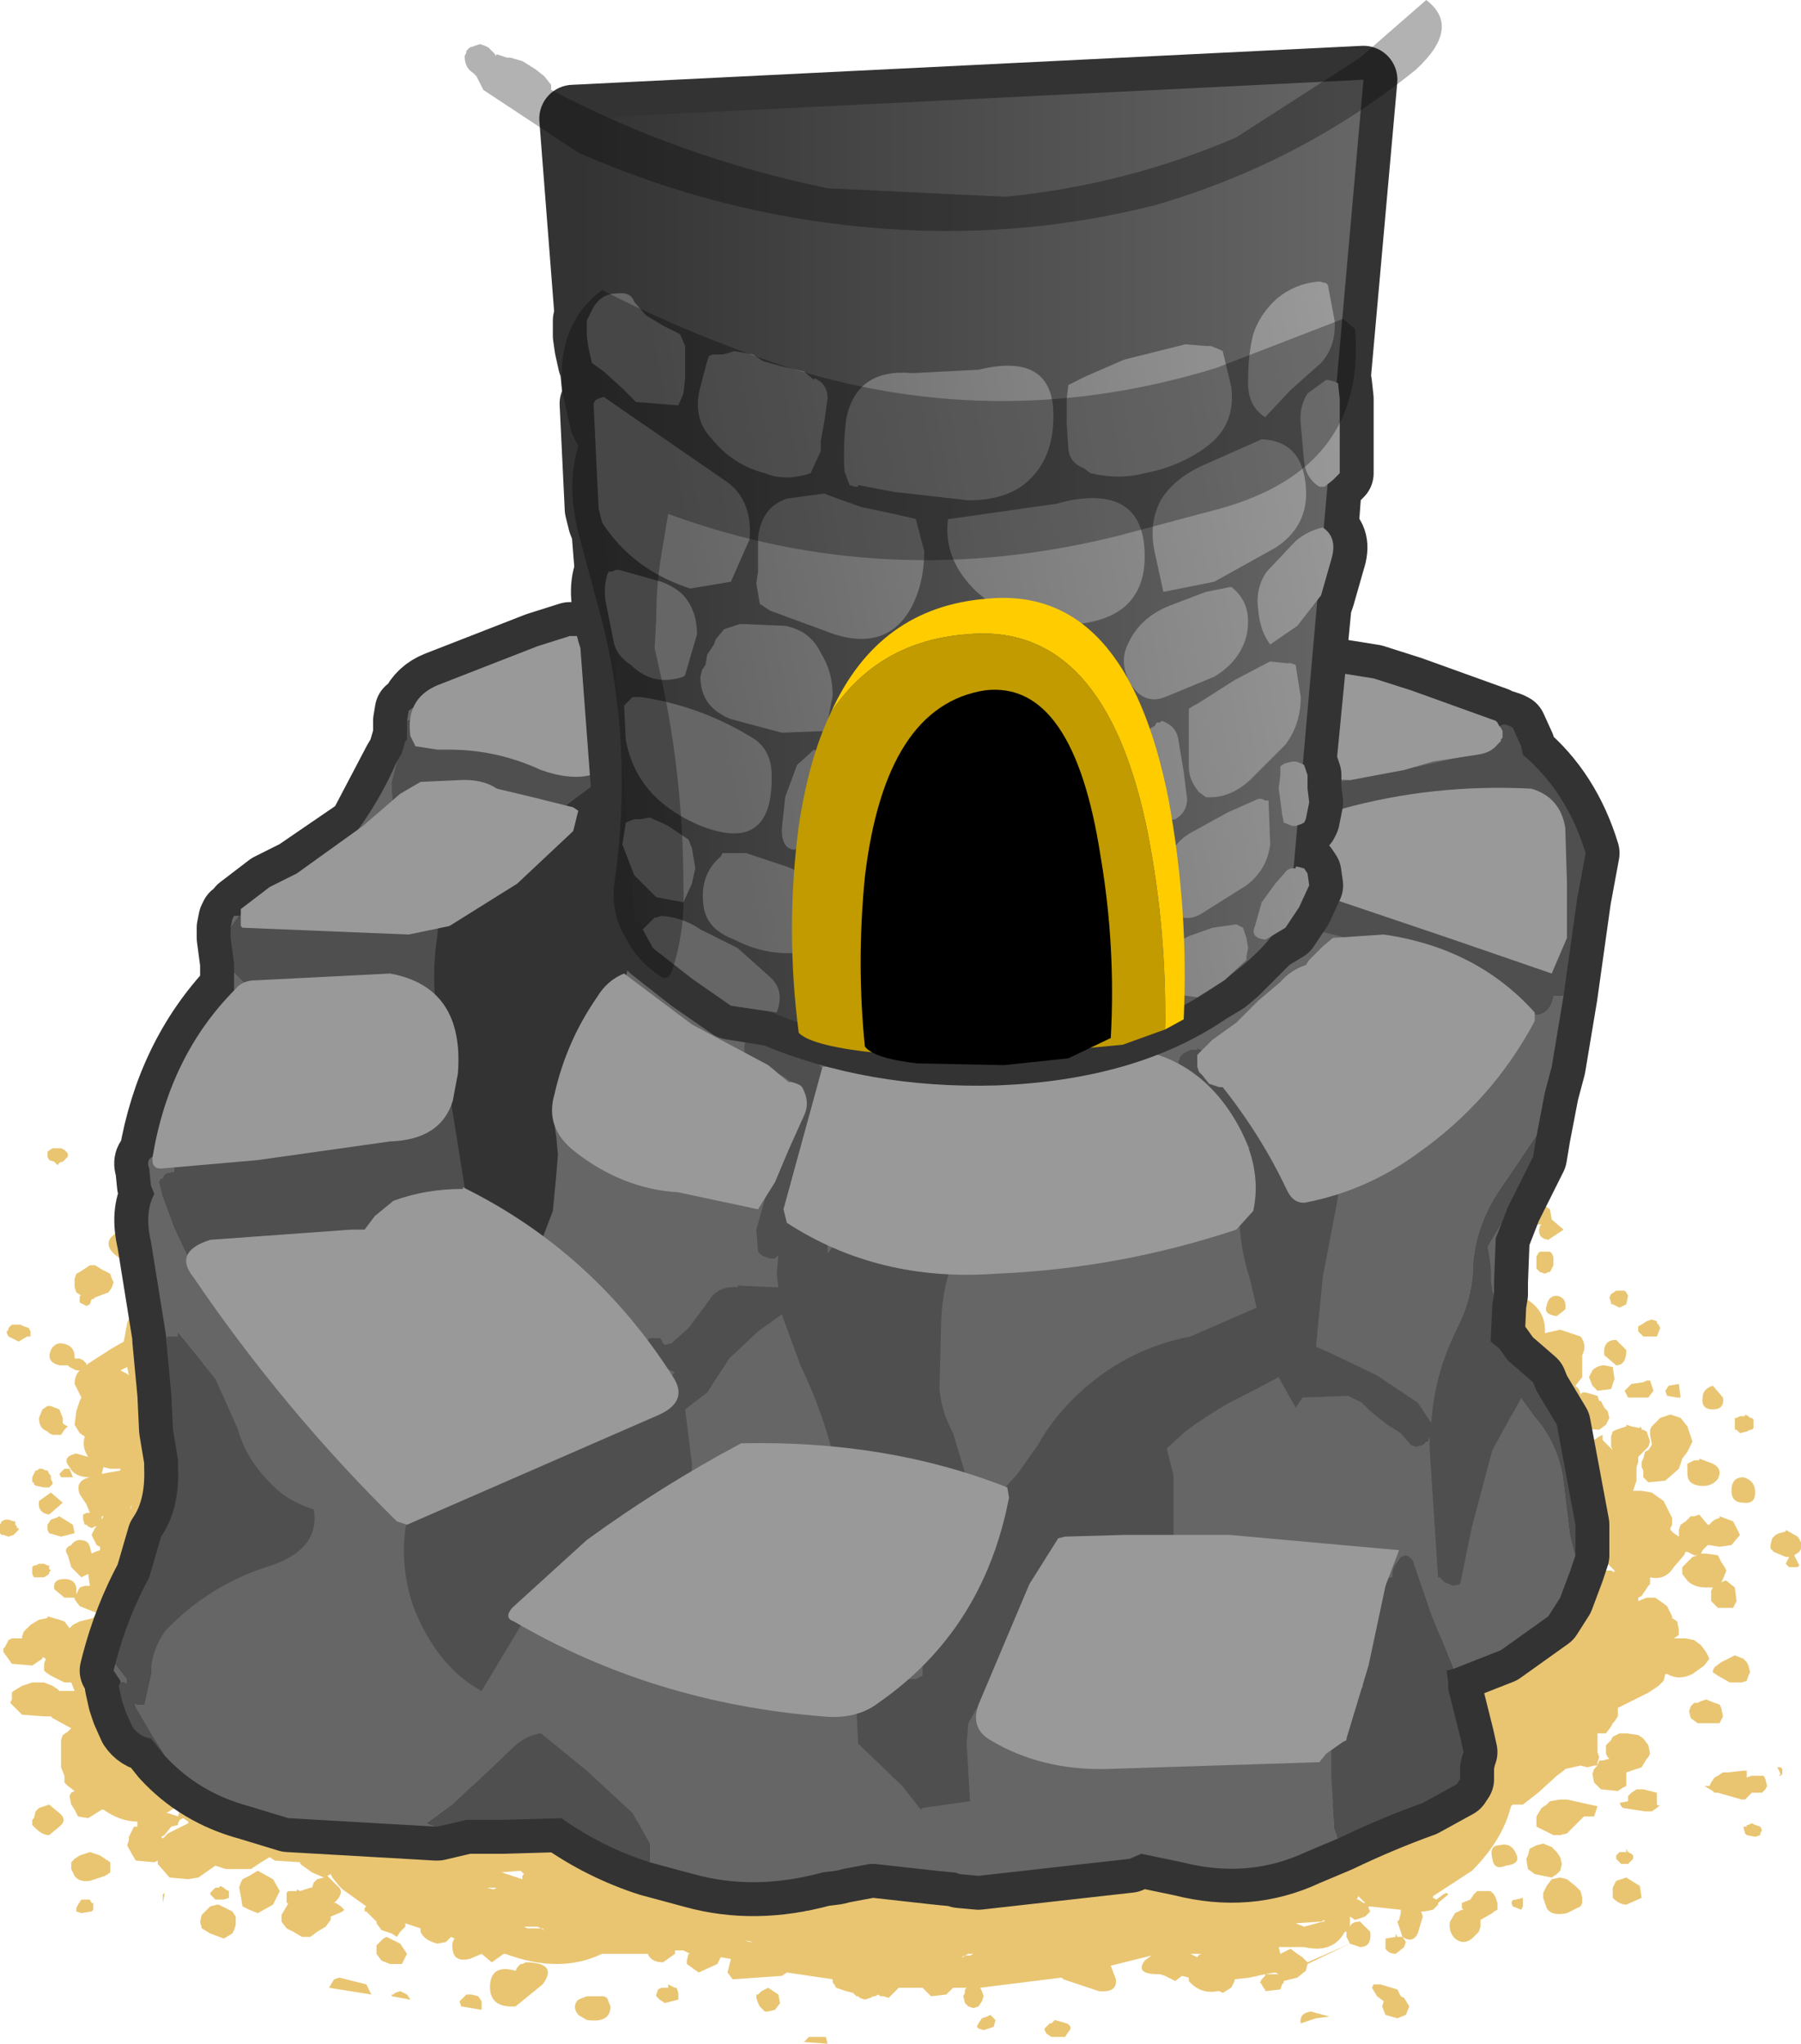 <?xml version="1.0" encoding="UTF-8" standalone="no"?>
<svg xmlns:xlink="http://www.w3.org/1999/xlink" height="60.25px" width="53.1px" xmlns="http://www.w3.org/2000/svg">
  <g transform="matrix(1.0, 0.0, 0.0, 1.0, -1.5, 0.6)">
    <path d="M44.55 29.25 L44.55 29.45 44.35 29.6 44.15 29.55 43.95 29.4 43.9 29.2 44.05 28.95 44.15 28.9 44.25 28.9 44.45 29.0 44.55 29.25 M45.3 31.4 Q45.65 31.4 45.6 31.75 L45.2 32.0 Q44.8 31.95 44.9 31.65 L45.3 31.4 M43.3 31.25 L43.25 31.35 43.35 31.4 43.5 31.6 43.4 31.8 43.25 31.9 43.2 31.95 42.95 31.8 42.85 31.6 42.9 31.5 42.55 31.45 42.45 31.4 42.4 31.35 42.4 31.25 Q42.45 31.1 42.7 31.05 L43.0 30.95 43.1 30.95 43.2 31.0 43.25 31.05 43.3 31.25 M44.75 33.45 Q44.8 33.25 45.1 33.25 45.45 33.25 45.45 33.55 45.45 33.9 45.05 33.85 44.6 33.8 44.75 33.45 M38.8 57.6 L38.35 57.7 37.9 57.75 37.9 57.8 37.8 58.0 37.55 58.15 37.45 58.1 37.4 58.1 Q36.9 58.2 36.55 57.8 L36.55 57.7 36.35 57.65 36.15 57.8 35.85 57.65 35.7 57.6 35.65 57.6 Q34.95 57.6 35.25 57.2 L35.45 57.05 34.25 57.35 34.4 57.75 Q34.45 58.15 33.9 58.1 L32.85 57.75 32.8 57.7 30.4 58.0 30.45 58.1 30.5 58.25 30.45 58.4 30.35 58.55 30.2 58.6 30.05 58.55 29.95 58.45 29.9 58.25 29.95 58.15 29.95 58.05 30.0 58.0 29.6 58.0 29.4 58.2 28.95 58.25 28.7 58.0 28.0 58.0 27.7 58.3 27.55 58.25 27.45 58.25 27.4 58.2 27.3 58.25 27.25 58.25 27.15 58.3 27.0 58.35 26.85 58.3 26.8 58.25 26.75 58.25 26.7 58.2 26.65 58.15 26.45 58.1 26.15 58.0 26.1 57.9 26.05 57.85 26.05 57.75 24.7 57.55 24.55 57.65 23.1 57.75 22.95 57.55 23.05 57.15 22.75 57.1 22.65 57.3 22.1 57.55 21.75 57.3 21.75 57.2 21.8 57.0 21.85 57.0 21.65 56.9 21.4 56.9 21.4 57.0 21.05 57.25 Q20.7 57.25 20.6 57.0 L19.25 57.0 Q18.0 57.6 16.4 57.0 L16.35 57.0 16.0 57.25 15.7 57.0 15.35 57.15 Q14.9 57.25 14.85 56.9 14.8 56.7 14.9 56.55 L14.8 56.5 14.65 56.65 14.4 56.7 Q14.0 56.6 13.9 56.35 L13.9 56.25 13.45 56.1 13.45 56.2 13.3 56.35 13.2 56.5 13.05 56.4 12.75 56.3 12.6 56.1 12.6 56.05 12.3 55.75 12.25 55.75 12.25 55.65 12.3 55.6 11.6 55.1 11.5 55.0 11.3 54.75 11.25 54.65 11.15 54.7 11.45 55.0 Q11.65 55.15 11.45 55.4 L11.35 55.5 11.4 55.5 11.55 55.6 11.65 55.7 11.6 55.75 11.5 55.8 11.25 55.9 11.25 56.0 11.1 56.2 10.85 56.35 10.65 56.5 10.4 56.5 10.15 56.35 9.95 56.25 9.8 56.05 9.8 55.85 9.95 55.6 10.0 55.5 9.95 55.5 9.95 55.2 10.0 55.15 10.1 55.15 10.15 55.15 10.25 55.15 10.25 55.1 10.35 55.15 10.65 55.05 10.7 55.05 10.75 54.9 10.85 54.8 11.05 54.75 10.7 54.6 10.35 54.35 10.35 54.3 9.6 54.25 9.45 54.15 9.2 54.3 8.9 54.5 8.15 54.5 7.85 54.4 7.35 54.75 7.05 54.8 6.5 54.75 6.15 54.35 6.15 54.25 6.05 54.3 5.5 54.25 5.3 53.9 5.25 53.8 5.3 53.65 5.3 53.55 5.4 53.35 5.45 53.25 5.55 53.25 5.55 53.2 5.55 53.1 Q5.05 53.1 4.55 52.75 L4.5 52.75 4.1 53.0 3.8 52.95 3.7 52.75 3.6 52.6 3.55 52.35 3.6 52.25 3.7 52.2 3.5 52.05 3.4 51.95 3.4 51.75 3.3 51.5 3.3 51.1 3.3 50.8 3.3 50.7 3.35 50.55 3.5 50.45 3.6 50.35 3.05 50.05 3.0 50.0 2.95 50.0 2.8 50.0 2.15 49.95 1.85 49.65 1.8 49.6 1.85 49.5 1.85 49.3 1.9 49.25 2.15 49.1 2.45 49.0 2.8 49.0 3.05 49.1 3.2 49.2 3.25 49.25 3.3 49.25 3.65 49.25 3.7 49.25 3.6 49.0 3.4 49.0 3.0 48.8 2.85 48.7 2.8 48.65 2.8 48.55 2.8 48.45 2.85 48.3 2.75 48.25 2.75 48.3 2.45 48.5 1.85 48.45 1.6 48.1 1.6 48.0 1.65 47.95 1.75 47.75 1.85 47.7 1.9 47.7 2.05 47.7 2.15 47.7 2.15 47.65 2.2 47.5 2.4 47.3 2.65 47.15 2.9 47.1 2.9 47.05 3.25 47.15 3.4 47.2 3.55 47.4 3.65 47.3 3.85 47.2 4.25 47.1 4.35 46.95 3.85 46.75 3.7 46.55 3.7 46.5 3.4 46.5 3.1 46.25 Q3.05 45.95 3.4 45.95 3.7 45.95 3.75 46.2 L3.75 46.4 3.85 46.2 4.0 46.15 4.1 46.15 4.15 46.15 4.1 45.8 3.9 45.9 3.6 45.6 3.5 45.25 Q3.35 45.05 3.6 44.95 3.7 44.8 3.85 44.8 4.1 44.8 4.15 45.0 L4.2 45.2 4.3 45.15 4.45 45.1 4.45 45.0 4.35 44.95 4.2 44.65 4.3 44.45 4.35 44.4 4.3 44.4 4.2 44.45 4.1 44.4 4.05 44.35 4.0 44.35 3.95 44.2 3.95 44.15 3.95 44.05 4.05 44.0 4.15 44.0 4.05 43.75 3.85 43.45 Q3.7 43.05 4.15 42.95 3.7 42.95 3.55 42.65 3.3 42.35 3.75 42.25 L4.1 42.35 Q3.9 42.05 4.0 41.75 L3.85 41.65 3.7 41.4 3.75 41.0 3.85 40.7 3.9 40.6 3.7 40.2 Q3.7 39.95 3.85 39.8 L3.75 39.8 3.55 39.7 3.5 39.65 3.25 39.65 Q2.85 39.55 3.0 39.2 3.1 39.0 3.3 39.0 3.7 39.05 3.7 39.4 L3.7 39.45 3.75 39.45 3.85 39.45 3.95 39.5 4.05 39.6 4.05 39.65 4.1 39.6 4.8 39.15 5.15 38.95 5.25 38.4 5.55 37.7 5.45 37.7 5.45 37.6 5.6 37.65 6.25 36.95 7.05 36.4 Q6.5 35.95 6.95 35.4 L7.25 35.1 7.05 35.15 6.9 35.05 6.85 34.95 6.85 34.8 7.05 34.65 7.25 34.55 7.55 34.65 7.65 34.85 8.1 34.45 8.9 34.05 8.85 34.0 8.8 33.95 8.8 33.9 8.75 33.9 8.75 33.85 8.8 33.75 8.85 33.65 8.9 33.6 8.8 33.5 8.7 33.35 8.65 33.25 8.7 33.15 8.75 33.1 8.8 33.05 9.1 33.0 9.25 32.95 9.45 33.0 9.55 33.05 9.7 33.1 9.8 33.15 9.85 33.25 9.8 33.4 9.3 33.6 9.45 33.65 9.5 33.85 10.2 33.55 10.35 33.5 10.85 33.65 10.95 34.1 10.8 34.45 10.35 34.65 9.35 36.15 9.65 36.4 9.65 36.7 9.45 37.05 9.1 37.3 8.95 37.95 8.75 38.6 8.45 39.4 7.95 40.15 7.9 40.2 Q8.4 40.45 8.3 40.95 L7.95 41.75 7.7 42.1 7.8 42.1 7.9 41.95 7.95 41.9 8.1 41.85 8.45 41.7 8.8 41.9 8.95 42.05 9.05 42.0 9.05 41.95 9.3 42.0 9.5 42.1 9.65 42.15 9.8 42.45 9.8 42.5 9.7 42.7 9.5 42.9 9.3 42.95 9.2 43.0 8.95 43.2 Q9.3 43.7 9.2 44.4 L8.9 45.95 8.35 47.5 8.15 47.9 8.35 48.0 8.6 48.2 8.75 48.45 8.8 48.5 9.5 48.55 9.95 49.1 10.4 49.55 10.95 50.15 10.95 50.2 10.9 50.25 10.9 50.3 10.85 50.35 10.75 50.5 Q11.7 50.95 12.9 51.0 13.55 51.0 13.75 51.5 L13.65 51.8 13.55 52.0 13.85 52.2 14.5 52.45 15.75 52.7 17.05 53.0 17.45 53.1 17.55 53.25 17.6 53.25 18.0 53.25 18.15 53.25 23.55 53.0 24.45 53.0 30.2 53.2 30.55 53.25 31.9 53.2 32.05 53.05 32.15 53.0 32.3 52.85 32.45 52.8 33.0 52.7 39.0 52.7 39.15 52.65 39.25 52.6 39.3 52.55 39.55 52.5 39.65 52.35 39.65 52.25 39.6 52.15 39.55 52.05 39.55 51.8 39.55 51.75 39.55 51.65 39.6 51.5 41.1 50.55 42.05 50.0 42.0 50.0 41.95 49.85 41.95 49.75 41.95 49.65 42.1 49.55 42.15 49.5 Q42.05 49.25 42.2 49.1 L42.8 48.5 43.4 47.7 43.95 47.05 44.05 46.8 44.0 46.5 44.0 46.15 44.1 45.65 44.35 45.25 44.2 44.65 Q44.2 44.2 43.85 43.9 L43.5 43.85 43.0 43.7 41.9 43.4 41.7 42.95 41.7 42.9 41.75 42.75 41.85 42.65 41.9 42.55 42.1 42.5 42.25 42.5 42.35 42.5 42.4 42.0 42.5 41.95 42.7 41.85 42.85 41.7 42.95 41.7 43.2 41.7 43.2 41.65 Q44.05 42.0 44.7 42.65 L44.6 42.35 44.3 41.2 44.0 40.15 43.6 38.85 43.55 38.55 43.5 38.5 43.3 38.45 43.25 38.35 43.25 38.3 43.2 38.15 43.2 38.1 43.25 38.05 43.25 37.95 43.3 37.95 43.4 37.9 43.45 37.9 43.65 37.9 43.65 37.85 44.0 37.95 43.9 37.7 43.45 37.65 43.1 37.55 Q42.85 37.45 42.9 37.2 L43.1 36.95 43.05 36.9 43.05 36.65 43.15 36.45 43.2 36.45 43.1 36.0 42.95 35.95 42.9 35.85 42.85 35.75 42.9 35.65 42.95 35.6 43.0 35.55 43.05 35.5 43.1 35.5 42.9 35.0 42.75 34.45 42.3 34.35 42.1 34.05 42.15 33.85 42.35 33.5 42.4 33.1 Q41.8 33.25 41.3 32.85 41.15 32.65 41.35 32.55 L42.45 32.4 43.5 32.55 Q44.1 32.65 44.4 33.15 44.65 33.55 44.55 34.05 44.55 34.45 44.15 34.65 L44.55 35.0 44.6 34.95 45.05 34.9 Q45.7 34.95 45.3 35.4 L45.2 35.45 45.45 35.65 45.45 35.55 Q45.6 35.25 45.95 35.15 L46.0 35.15 46.2 35.15 46.25 35.25 46.3 35.3 46.25 35.75 Q45.95 36.05 45.65 35.95 L46.2 36.65 46.3 37.4 46.2 37.55 Q47.1 37.9 47.05 38.7 L47.5 38.6 48.1 38.8 Q48.3 39.05 48.15 39.35 L48.15 39.4 48.15 39.5 48.15 39.8 48.15 39.95 48.15 40.0 47.95 40.25 48.05 40.35 48.1 40.5 48.15 40.45 48.25 40.45 48.6 40.55 48.65 40.7 48.7 40.7 48.8 40.9 48.9 41.0 48.95 41.2 48.85 41.4 48.65 41.55 47.95 41.5 47.85 41.35 47.7 41.4 47.45 41.45 47.45 42.6 47.45 42.7 47.65 42.9 47.7 43.35 47.65 43.45 47.6 43.45 47.65 43.75 47.7 43.75 48.0 43.9 48.2 44.0 48.25 44.05 48.35 43.7 48.45 43.65 48.3 43.55 48.25 43.4 48.2 43.25 48.15 43.1 48.15 43.05 48.15 42.9 48.15 42.75 48.2 42.65 48.15 42.5 48.15 42.35 48.15 42.2 48.35 41.95 48.65 41.75 48.75 41.7 48.75 41.85 48.95 42.05 49.05 42.15 49.0 42.05 49.0 41.9 49.0 41.75 49.05 41.6 49.15 41.55 49.45 41.45 49.45 41.4 49.6 41.45 49.85 41.5 49.85 41.45 49.9 41.5 49.9 41.55 49.95 41.55 50.05 41.6 50.1 41.75 50.15 41.9 50.1 42.05 50.0 42.15 49.8 42.35 49.8 42.5 49.75 42.65 49.75 42.75 49.75 43.05 49.65 43.35 49.9 43.35 50.2 43.4 50.55 43.65 50.75 44.05 50.8 44.15 50.8 44.35 50.75 44.45 50.75 44.5 50.85 44.6 51.0 44.7 51.0 44.65 51.0 44.5 51.05 44.35 51.2 44.25 51.35 44.1 51.45 44.1 51.6 44.05 51.85 44.35 51.9 44.35 Q52.0 44.2 52.2 44.15 L52.2 44.1 52.6 44.25 52.8 44.65 52.55 44.95 52.2 45.0 51.9 44.95 51.85 44.95 51.7 45.1 51.65 45.2 51.8 45.2 52.15 45.25 52.25 45.45 52.35 45.6 52.4 45.7 52.3 45.95 52.25 46.05 52.35 46.0 52.4 46.0 52.65 46.2 52.7 46.6 52.6 46.8 52.15 46.8 51.95 46.6 51.95 46.5 51.95 46.3 52.0 46.2 51.8 46.2 Q51.45 46.2 51.25 46.0 L51.1 45.8 51.1 45.7 51.1 45.6 51.15 45.55 51.4 45.3 51.55 45.25 51.45 45.25 51.25 45.15 51.2 45.15 51.15 45.25 50.85 45.6 Q50.6 46.0 50.15 45.9 L50.15 45.95 50.15 46.1 50.1 46.15 49.9 46.45 49.8 46.5 49.8 46.6 50.05 46.5 50.3 46.5 50.45 46.6 50.65 46.75 50.8 47.05 50.8 47.1 50.95 47.2 51.0 47.45 51.0 47.6 50.85 47.7 51.2 47.7 51.45 47.75 51.65 47.9 51.8 48.1 51.9 48.3 51.75 48.5 51.4 48.75 Q51.0 48.95 50.65 48.75 L50.6 48.75 50.55 48.95 50.4 49.1 50.1 49.3 49.2 49.75 49.2 50.0 49.1 50.15 49.05 50.2 49.0 50.3 48.85 50.5 48.6 50.5 48.6 50.65 48.6 51.0 48.6 51.05 48.65 51.2 48.6 51.35 48.6 51.45 48.65 51.3 48.75 51.3 48.95 51.25 48.9 51.2 48.85 51.1 48.85 51.0 48.85 50.85 48.9 50.8 49.0 50.7 49.05 50.6 49.25 50.5 49.45 50.5 49.8 50.55 49.95 50.65 50.1 50.85 50.15 51.1 50.1 51.2 50.05 51.25 49.9 51.5 49.45 51.65 49.45 51.85 49.45 52.05 49.35 52.1 49.2 52.2 48.7 52.15 48.5 51.95 48.45 51.7 48.5 51.55 48.6 51.45 48.5 51.45 48.3 51.5 48.1 51.45 47.65 51.55 47.6 51.6 47.4 51.75 46.85 52.25 46.4 52.6 46.1 52.6 46.05 52.65 Q45.8 53.65 44.9 54.55 L43.75 55.3 43.75 55.35 43.85 55.4 44.05 55.25 44.15 55.2 44.2 55.25 43.9 55.5 43.9 55.55 43.75 55.7 43.5 55.75 43.4 55.75 43.45 55.9 43.3 56.4 Q43.15 56.7 42.85 56.5 L42.95 56.65 42.9 56.8 42.65 57.0 Q42.45 57.0 42.35 56.85 L42.35 56.7 42.35 56.55 42.65 56.5 42.65 56.4 42.7 56.5 42.8 56.5 42.85 56.5 42.7 56.05 42.75 56.0 42.8 55.8 42.8 55.7 41.85 55.6 41.85 55.65 41.9 55.75 41.85 55.8 41.75 55.9 41.45 56.0 41.3 55.9 41.3 56.0 41.3 56.2 Q41.35 56.05 41.6 56.05 L41.9 56.35 Q41.95 56.8 41.6 56.8 L41.3 56.7 40.05 57.3 40.0 57.5 39.75 57.7 39.35 57.8 39.35 57.85 39.3 57.9 39.25 58.05 38.8 58.1 38.8 58.05 38.75 58.0 38.7 57.9 38.65 57.85 38.7 57.75 38.75 57.7 38.8 57.65 38.8 57.6 38.95 57.6 39.15 57.6 39.2 57.6 39.1 57.55 38.8 57.6 M45.9 31.8 L46.0 31.8 Q46.35 31.8 46.45 32.0 L46.3 32.35 45.8 32.25 Q45.65 32.0 45.85 31.9 L45.9 31.85 45.9 31.8 M46.85 34.85 L46.95 34.9 47.05 34.95 47.2 35.05 47.25 35.35 47.6 35.65 47.15 35.95 Q46.8 35.9 46.9 35.55 L46.95 35.5 46.85 35.5 46.6 35.4 46.55 35.4 46.55 35.35 46.55 35.25 46.55 35.15 46.55 35.05 46.6 34.95 46.65 34.95 46.75 34.9 46.85 34.9 46.85 34.85 M46.8 36.45 L46.85 36.35 46.9 36.3 46.95 36.3 47.05 36.3 47.2 36.3 47.25 36.35 47.3 36.45 47.3 36.5 47.3 36.6 47.3 36.7 47.2 36.9 47.15 36.9 47.05 36.95 46.9 36.9 46.85 36.85 46.8 36.8 46.8 36.65 46.8 36.55 46.8 36.45 M49.45 37.5 L49.5 37.6 49.45 37.85 49.25 37.95 49.05 37.85 49.0 37.85 49.0 37.8 48.95 37.65 49.0 37.55 49.15 37.45 49.25 37.45 49.4 37.45 49.45 37.5 M49.8 38.6 L49.8 38.5 49.9 38.45 50.05 38.35 50.2 38.3 50.35 38.35 50.35 38.4 50.4 38.45 50.45 38.55 50.35 38.8 49.95 38.8 49.85 38.7 49.8 38.65 49.8 38.6 M49.15 38.9 L49.45 39.2 Q49.45 39.65 49.15 39.65 L48.8 39.35 Q48.75 38.9 49.15 38.9 M48.45 39.8 Q48.6 39.65 48.8 39.65 L49.05 39.7 49.1 40.05 49.0 40.35 48.6 40.4 48.45 40.25 48.35 40.0 48.45 39.8 M49.95 40.15 L50.05 40.1 50.15 40.1 50.25 40.4 50.1 40.6 49.5 40.6 49.4 40.4 49.45 40.35 49.6 40.2 49.95 40.15 M47.1 37.9 Q47.15 37.6 47.4 37.6 47.7 37.65 47.65 38.0 L47.4 38.2 Q47.0 38.15 47.1 37.9 M50.15 41.55 L50.2 41.45 50.3 41.35 50.45 41.2 50.75 41.1 51.05 41.2 51.25 41.45 51.4 41.9 51.25 42.2 51.1 42.4 51.0 42.7 50.6 43.05 50.1 43.1 49.95 42.95 49.95 42.75 49.9 42.65 49.9 42.5 49.95 42.4 50.0 42.2 50.1 42.15 50.2 42.0 50.2 41.95 50.15 41.7 50.15 41.55 M45.15 43.0 L45.25 43.1 45.25 42.95 45.05 42.85 45.15 43.0 M48.35 44.75 L47.9 45.25 48.1 45.55 48.25 45.75 48.5 45.7 48.65 45.7 49.0 45.7 49.1 45.75 49.1 45.7 49.05 45.65 48.8 45.4 48.8 45.25 48.8 45.15 48.4 44.8 48.35 44.75 M46.4 43.75 L46.05 43.75 46.45 44.05 46.85 43.9 46.8 43.75 46.4 43.75 M52.0 40.95 Q51.65 40.95 51.7 40.6 51.7 40.35 52.0 40.25 L52.3 40.6 Q52.35 40.95 52.0 40.95 M53.15 41.2 L53.2 41.25 53.2 41.5 53.15 41.55 53.1 41.55 53.0 41.6 52.8 41.65 52.75 41.6 52.7 41.55 52.65 41.55 52.65 41.45 52.65 41.35 52.65 41.2 52.7 41.2 52.8 41.15 52.85 41.15 52.95 41.15 52.95 41.1 53.05 41.15 53.1 41.2 53.15 41.2 M50.95 40.6 L50.65 40.55 50.6 40.4 50.7 40.25 51.0 40.2 51.05 40.6 50.95 40.6 M51.45 42.45 L51.6 42.45 51.6 42.4 52.0 42.55 Q52.3 42.7 52.15 43.0 51.95 43.25 51.6 43.2 51.25 43.15 51.25 42.85 L51.25 42.7 51.25 42.55 51.35 42.5 51.45 42.45 M53.95 44.6 L54.15 44.55 54.15 44.5 54.5 44.7 Q54.7 44.95 54.55 45.15 L54.4 45.25 54.55 45.55 54.5 45.6 54.25 45.6 54.15 45.5 54.25 45.3 54.15 45.3 53.8 45.15 53.7 45.05 53.7 44.95 53.75 44.75 53.85 44.65 53.95 44.6 M52.55 43.35 Q52.55 42.95 52.9 42.95 53.25 43.05 53.25 43.4 53.25 43.75 52.9 43.7 52.55 43.7 52.55 43.35 M53.0 48.4 L53.05 48.5 53.1 48.7 53.05 48.8 53.0 48.95 52.85 49.0 52.5 49.0 52.15 48.8 52.0 48.7 52.0 48.65 52.05 48.55 52.25 48.4 52.65 48.2 52.9 48.3 53.0 48.4 M10.35 32.6 L10.2 32.65 10.1 32.75 9.95 32.65 9.9 32.6 9.8 32.5 9.8 32.4 9.8 32.35 9.85 32.3 9.95 32.15 10.1 32.15 10.3 32.25 10.4 32.4 10.35 32.6 M3.3 33.25 L3.4 33.3 3.5 33.4 3.5 33.5 3.35 33.65 Q3.25 33.65 3.2 33.75 L3.1 33.65 2.95 33.6 2.9 33.5 2.9 33.4 2.9 33.35 3.05 33.25 3.2 33.25 3.3 33.25 M3.75 36.95 L3.85 36.9 4.15 36.7 4.3 36.7 4.55 36.85 4.75 36.95 4.8 37.1 4.85 37.2 4.8 37.35 4.7 37.5 4.3 37.65 4.25 37.7 4.2 37.7 4.15 37.85 4.05 37.9 3.85 37.8 3.85 37.6 3.9 37.6 3.75 37.5 3.7 37.35 3.7 37.2 3.7 37.1 3.75 36.95 M4.8 35.85 L5.2 35.5 Q5.35 35.4 5.45 35.4 L5.75 35.6 5.8 35.95 5.7 36.2 5.7 36.35 5.75 36.4 5.8 36.45 5.8 36.5 5.7 36.6 5.5 36.6 5.45 36.5 Q5.05 36.6 4.8 36.3 4.6 36.05 4.8 35.85 M9.0 32.3 L8.95 32.0 9.0 31.8 Q9.15 31.6 9.45 31.6 L9.8 31.65 9.85 32.0 9.6 32.3 9.25 32.45 9.0 32.3 M7.7 33.65 L8.05 33.85 8.1 34.15 7.85 34.4 7.6 34.45 7.5 34.35 7.4 34.15 7.4 33.9 7.65 33.75 7.7 33.65 M5.35 32.3 L5.4 32.3 5.45 32.25 5.55 32.25 5.6 32.25 5.75 32.25 5.95 32.3 6.0 32.35 6.05 32.4 6.05 32.6 5.95 32.65 5.9 32.65 5.45 32.75 5.25 32.6 5.25 32.4 5.35 32.3 M6.1 35.9 L6.15 35.85 6.2 35.85 6.35 35.8 6.5 35.85 6.55 35.9 6.6 35.95 6.65 35.95 6.65 36.0 6.65 36.15 6.55 36.3 6.45 36.3 6.3 36.3 6.15 36.15 6.05 36.05 6.05 35.95 6.1 35.9 M7.05 37.45 L7.1 37.5 7.15 37.55 7.05 37.45 6.9 37.4 6.9 37.45 7.05 37.45 M6.5 38.05 L6.4 37.95 6.35 37.95 6.2 38.15 6.25 38.15 6.35 38.1 6.5 38.05 M5.3 39.95 L5.25 39.7 5.05 39.8 5.15 39.85 5.25 39.9 5.3 39.95 M1.75 38.6 L1.75 38.55 1.8 38.5 1.85 38.45 1.95 38.45 2.05 38.45 2.1 38.45 2.2 38.5 2.35 38.55 2.4 38.65 2.4 38.8 2.3 38.8 2.05 38.95 1.75 38.8 1.7 38.7 1.7 38.65 1.75 38.6 M2.5 43.1 L2.45 43.1 2.45 43.0 2.45 42.95 2.5 42.85 2.55 42.75 2.6 42.75 2.65 42.7 2.75 42.7 2.85 42.75 2.9 42.75 2.95 42.85 3.0 42.9 3.0 43.0 3.05 43.1 3.05 43.15 3.0 43.2 2.95 43.25 2.8 43.25 2.55 43.2 2.5 43.15 2.5 43.1 M2.9 40.85 L3.0 40.85 3.25 40.95 3.35 41.2 3.35 41.35 3.4 41.4 3.5 41.45 3.4 41.55 3.3 41.7 3.15 41.7 3.05 41.7 2.95 41.65 2.9 41.6 2.8 41.55 Q2.65 41.45 2.65 41.2 L2.75 40.95 2.9 40.85 M3.4 42.7 L3.55 42.7 3.65 42.95 3.6 42.95 3.3 42.95 3.25 42.85 3.4 42.7 M4.75 42.7 L4.55 42.65 4.5 42.85 5.05 42.75 5.05 42.7 4.75 42.7 M4.5 44.2 L4.55 44.1 4.5 44.1 4.5 44.2 M3.0 43.4 L3.35 43.7 2.95 44.05 Q2.6 44.0 2.65 43.65 L3.0 43.4 M2.9 44.5 L2.9 44.35 3.0 44.2 3.15 44.15 3.25 44.1 3.65 44.35 3.7 44.6 3.3 44.7 2.95 44.6 2.9 44.5 M2.8 45.5 L2.9 45.55 2.95 45.55 2.95 45.65 3.0 45.7 2.95 45.75 2.95 45.8 2.8 45.9 2.55 45.9 2.5 45.9 2.45 45.8 2.45 45.6 2.5 45.55 2.55 45.55 2.65 45.5 2.75 45.5 2.8 45.5 M1.75 44.2 L1.9 44.25 1.95 44.25 1.95 44.35 2.0 44.4 2.0 44.45 2.05 44.45 2.05 44.5 2.0 44.55 1.95 44.6 1.9 44.65 1.75 44.7 1.6 44.65 1.55 44.65 1.5 44.6 1.5 44.45 1.5 44.35 1.55 44.25 1.65 44.2 1.75 44.2 M5.35 43.9 L5.4 43.75 5.35 43.85 5.35 43.9 M32.5 59.05 L32.6 58.95 32.95 59.05 Q33.15 59.15 33.0 59.3 L32.9 59.45 32.6 59.45 32.5 59.45 32.35 59.35 32.3 59.25 32.3 59.2 32.4 59.1 32.45 59.05 32.5 59.05 M30.85 58.95 L30.8 59.15 30.5 59.25 30.35 59.2 30.3 59.15 30.35 59.05 30.45 58.9 30.6 58.85 30.7 58.8 30.85 58.95 M39.95 56.2 L40.5 56.05 40.55 56.05 40.55 56.0 40.45 56.05 39.7 56.1 39.95 56.2 M41.3 56.7 L41.2 56.5 41.2 56.35 41.15 56.35 Q40.8 57.0 39.95 56.8 L39.2 56.8 39.25 57.0 39.55 56.85 39.75 57.0 39.9 57.1 40.0 57.2 40.05 57.25 41.3 56.7 M36.95 57.0 L36.6 57.0 36.7 57.05 36.8 57.1 Q36.85 57.0 36.95 57.0 M40.3 58.9 L39.85 59.05 Q39.8 58.75 40.15 58.7 L40.7 58.85 40.3 58.9 M25.45 55.65 L25.2 55.65 25.25 55.75 25.35 55.7 25.4 55.65 25.45 55.65 M28.9 55.35 L28.95 55.35 29.25 55.3 29.25 55.25 28.85 55.25 28.9 55.35 M23.55 55.7 L23.4 55.7 23.4 55.75 23.45 55.75 23.45 55.85 23.6 55.85 23.55 55.75 23.55 55.7 M23.6 56.65 L23.7 56.65 23.45 56.6 23.6 56.65 M23.8 58.2 L23.85 58.2 23.95 58.1 24.15 58.0 24.45 58.2 24.5 58.45 24.35 58.65 24.15 58.7 24.05 58.7 24.0 58.65 23.9 58.55 23.85 58.45 23.8 58.3 23.8 58.2 M21.4 58.0 L21.45 58.0 21.5 58.15 21.5 58.35 21.1 58.45 20.95 58.35 20.85 58.25 20.85 58.2 20.9 58.05 21.0 58.0 21.2 58.0 21.2 57.9 21.4 58.0 M29.95 57.05 L29.85 57.1 29.9 57.1 29.95 57.05 30.05 57.05 30.1 57.05 30.2 57.0 30.1 57.0 30.05 57.0 29.95 57.05 M25.9 59.65 L25.2 59.6 25.35 59.45 25.45 59.45 25.55 59.45 25.65 59.45 25.75 59.45 25.85 59.45 25.9 59.65 M16.3 54.6 L16.75 54.75 16.9 54.8 16.9 54.7 16.95 54.65 16.85 54.55 16.25 54.6 16.3 54.6 M16.15 55.05 L15.85 55.05 16.05 55.1 16.15 55.05 M12.9 56.5 L13.3 56.7 13.5 57.0 13.35 57.3 13.0 57.3 12.75 57.2 12.6 57.0 12.6 56.75 12.8 56.55 12.9 56.5 M13.05 58.25 L13.05 58.2 13.1 58.2 13.15 58.15 13.3 58.1 13.5 58.2 13.6 58.35 13.05 58.25 M15.05 58.4 L15.2 58.25 15.25 58.2 15.4 58.2 15.6 58.25 15.7 58.4 15.7 58.55 15.7 58.65 15.1 58.55 15.05 58.4 M11.35 57.75 L11.5 57.7 12.3 57.9 12.45 58.2 11.2 58.0 11.35 57.75 M18.8 58.25 L19.2 58.25 19.3 58.25 19.4 58.3 19.5 58.55 Q19.5 59.05 18.8 58.95 L18.55 58.8 Q18.35 58.55 18.55 58.35 L18.8 58.25 M17.45 56.25 L17.35 56.2 16.95 56.2 17.05 56.25 17.15 56.25 17.25 56.25 17.35 56.25 17.45 56.25 17.55 56.3 17.5 56.25 17.45 56.25 M17.5 57.9 L16.7 58.55 Q15.9 58.6 15.95 57.9 16.0 57.3 16.7 57.5 L16.75 57.4 16.8 57.35 16.85 57.3 16.9 57.3 17.0 57.25 17.1 57.25 Q17.95 57.3 17.5 57.9 M7.05 52.15 L7.1 52.1 7.05 52.05 7.05 52.15 M7.05 53.1 L6.9 53.0 6.8 53.05 6.75 53.15 6.75 53.2 6.55 53.25 6.35 53.5 6.25 53.55 6.3 53.6 6.45 53.45 7.05 53.15 7.05 53.1 M6.8 52.75 L6.8 52.65 6.65 52.7 6.4 52.85 6.45 52.85 6.75 52.95 6.8 52.75 M6.3 55.25 L6.35 55.2 6.35 55.25 6.3 55.5 6.3 55.4 6.3 55.25 M8.65 54.8 L8.85 54.7 9.1 54.55 9.55 54.8 9.75 55.15 9.55 55.55 9.1 55.8 8.85 55.7 8.65 55.6 8.6 55.3 8.55 55.05 8.6 54.9 8.65 54.8 M8.15 55.1 L8.25 55.15 8.25 55.25 8.25 55.35 8.1 55.4 7.85 55.4 7.7 55.25 7.7 55.2 7.75 55.15 7.8 55.1 7.85 55.05 7.95 55.05 8.0 55.0 8.1 55.05 8.15 55.1 M7.9 55.55 L7.95 55.55 8.15 55.65 8.35 55.75 8.45 55.9 8.45 56.15 8.4 56.3 8.35 56.4 8.1 56.55 7.7 56.4 7.45 56.25 7.4 56.05 7.45 55.85 7.55 55.75 7.65 55.65 7.7 55.6 7.9 55.55 M2.45 53.05 L2.5 53.0 2.55 52.8 2.65 52.7 2.95 52.6 3.25 52.85 Q3.5 53.05 3.25 53.25 L2.95 53.5 Q2.75 53.5 2.55 53.3 L2.45 53.2 2.45 53.05 M4.15 54.0 L4.45 54.1 4.6 54.2 4.75 54.3 4.75 54.5 4.75 54.6 4.6 54.7 4.15 54.85 Q3.75 54.9 3.65 54.6 L3.6 54.5 3.6 54.3 3.7 54.2 3.85 54.1 4.15 54.0 M3.9 55.4 L4.05 55.4 4.15 55.4 4.2 55.5 4.25 55.5 4.25 55.6 4.25 55.7 4.2 55.75 3.9 55.8 3.75 55.75 3.75 55.65 3.8 55.55 3.9 55.4 M54.0 51.7 L53.95 51.6 53.9 51.5 54.0 51.5 54.05 51.55 54.05 51.7 54.0 51.75 53.95 51.75 54.0 51.7 M53.5 51.75 L53.55 51.85 53.6 52.05 53.55 52.15 53.5 52.2 53.45 52.25 53.25 52.25 53.15 52.25 53.05 52.35 52.95 52.45 52.85 52.45 52.5 52.35 52.15 52.25 52.05 52.25 52.0 52.2 51.75 52.05 51.9 52.05 51.95 51.95 52.05 51.8 52.15 51.75 52.3 51.65 52.45 51.65 52.9 51.6 53.0 51.6 53.0 51.7 53.0 51.8 53.15 51.75 53.25 51.75 53.5 51.75 M52.0 50.2 L51.55 50.2 51.35 50.05 51.3 49.85 51.35 49.7 51.45 49.6 51.55 49.6 51.65 49.55 51.8 49.5 52.05 49.6 52.2 49.65 52.25 49.75 52.3 50.0 52.25 50.1 52.2 50.2 52.0 50.2 M53.0 53.25 L53.0 53.2 53.05 53.2 53.15 53.15 53.25 53.2 53.4 53.25 53.45 53.35 53.4 53.45 53.4 53.5 53.25 53.55 53.0 53.5 52.95 53.45 52.9 53.25 53.0 53.25 M47.5 52.45 L47.7 52.45 48.6 52.65 48.5 52.95 48.2 52.95 48.15 53.0 47.7 53.45 47.5 53.5 47.3 53.5 46.8 53.25 46.8 53.1 46.8 52.95 46.95 52.7 47.1 52.6 47.2 52.5 47.5 52.45 M49.75 52.15 L49.8 52.15 49.95 52.15 50.35 52.25 50.35 52.3 50.35 52.45 50.35 52.6 50.45 52.65 50.4 52.65 50.35 52.7 50.2 52.8 50.0 52.8 49.35 52.7 49.3 52.65 49.25 52.55 49.5 52.5 49.5 52.35 49.6 52.25 49.75 52.15 M47.4 54.0 L47.5 54.15 47.55 54.35 47.5 54.55 47.4 54.65 47.25 54.75 46.75 54.65 46.55 54.5 46.5 54.2 46.55 54.1 46.6 53.9 46.7 53.85 46.8 53.8 47.0 53.75 47.25 53.85 47.4 54.0 M46.2 54.05 Q46.35 54.35 45.9 54.4 45.55 54.55 45.5 54.2 45.4 53.8 45.7 53.8 46.05 53.7 46.2 54.05 M45.6 55.35 L45.65 55.5 45.65 55.7 45.55 55.75 45.5 55.8 45.15 56.0 45.15 56.2 45.1 56.35 44.9 56.55 Q44.65 56.75 44.4 56.55 44.2 56.35 44.25 56.05 L44.4 55.8 44.6 55.7 44.65 55.7 44.6 55.65 44.6 55.5 44.85 55.4 44.95 55.25 45.05 55.15 45.3 55.15 45.45 55.15 45.5 55.2 45.55 55.25 45.6 55.35 M46.4 55.35 L46.4 55.6 46.35 55.7 46.1 55.6 Q46.0 55.4 46.2 55.4 L46.4 55.35 M47.7 54.8 L47.95 55.0 48.1 55.15 48.15 55.35 48.15 55.5 48.1 55.6 47.7 55.8 Q47.25 55.9 47.1 55.65 L47.0 55.35 47.0 55.2 47.05 55.1 47.1 55.0 47.25 54.8 47.5 54.75 47.7 54.8 M49.45 53.9 L49.5 54.0 49.6 54.05 49.65 54.1 49.65 54.2 49.6 54.25 49.5 54.35 49.3 54.35 49.15 54.2 49.15 54.1 49.25 54.0 49.3 54.0 49.45 54.0 49.45 53.9 M49.3 54.8 L49.45 54.75 49.85 55.0 49.9 55.35 49.45 55.55 Q49.25 55.55 49.05 55.35 L49.05 55.25 49.05 55.15 49.05 55.05 49.15 54.85 49.3 54.8 M42.45 53.15 L42.5 53.05 42.35 53.15 42.4 53.2 42.45 53.2 42.45 53.15 M43.0 53.0 L43.15 53.0 43.6 53.0 43.25 52.8 43.2 52.75 42.65 53.0 42.75 53.0 43.0 53.0 M42.55 53.75 L42.45 53.8 42.4 53.85 41.95 54.15 41.75 54.15 41.7 54.15 41.75 54.2 41.9 54.2 42.8 53.85 42.75 53.85 42.55 53.75 M40.5 54.4 L40.45 54.5 40.8 54.3 40.5 54.4 M41.7 55.5 L41.75 55.5 41.55 55.3 41.5 55.4 41.55 55.4 41.7 55.5 M42.2 57.9 L42.7 58.05 42.8 58.25 42.9 58.3 43.05 58.55 42.95 58.8 42.7 58.9 42.35 58.8 42.25 58.55 42.3 58.4 42.1 58.25 41.95 58.0 42.0 57.9 42.1 57.9 42.2 57.9" fill="#e9c572" fill-rule="evenodd" stroke="none"/>
    <path d="M44.35 20.2 L45.6 20.65 45.65 20.7 45.7 20.8 45.85 20.75 46.0 20.8 46.1 20.85 46.35 21.4 46.4 21.65 Q47.7 22.75 48.25 24.55 L48.0 25.9 47.6 28.75 47.25 30.85 47.05 31.6 46.8 32.9 46.7 33.5 45.95 35.0 45.6 35.9 45.55 37.2 45.55 37.55 45.5 37.85 45.45 38.95 45.7 39.15 45.95 39.5 46.7 40.15 46.8 40.4 47.4 41.4 47.95 44.35 47.95 45.25 47.8 45.7 47.5 46.5 47.15 47.05 45.75 48.05 44.35 48.6 44.15 48.65 44.2 49.0 44.2 49.2 44.55 50.6 44.65 51.05 44.6 51.2 44.55 51.45 44.55 51.85 44.45 52.0 43.45 52.55 Q42.2 53.0 40.95 53.6 L40.0 54.0 Q38.3 54.8 36.35 54.3 L35.15 54.05 34.8 54.2 30.35 54.7 29.8 54.65 29.65 54.6 29.6 54.6 29.1 54.55 27.3 54.35 27.15 54.35 26.35 54.5 26.15 54.55 25.75 54.6 Q23.75 55.15 21.95 54.65 L20.65 54.3 Q19.25 53.85 18.05 53.0 L16.35 53.05 15.25 53.05 14.4 53.25 14.35 53.25 10.0 53.0 8.85 52.65 Q7.35 52.25 6.35 51.15 L5.95 50.65 Q5.6 50.6 5.4 50.3 L5.2 49.85 5.1 49.55 5.0 49.1 5.05 49.0 5.05 48.95 4.85 48.65 4.9 48.45 Q5.25 47.1 5.9 45.9 L6.25 44.7 Q6.8 43.9 6.75 42.65 L6.75 42.45 6.6 41.55 6.55 40.5 6.4 38.9 6.4 38.8 5.95 36.0 Q5.75 35.15 6.05 34.6 L5.95 34.35 5.9 33.85 Q5.8 33.6 6.0 33.5 6.5 30.55 8.4 28.55 L8.4 28.3 8.4 28.05 8.4 27.8 8.3 27.05 8.3 26.75 8.35 26.5 8.4 26.4 8.5 26.4 8.6 26.4 8.6 26.35 8.6 26.2 9.45 25.55 10.25 25.15 12.15 23.85 13.2 21.85 13.35 21.6 13.45 21.25 13.5 21.2 13.5 21.0 13.5 20.65 13.55 20.35 13.7 20.25 Q13.9 19.8 14.4 19.6 L17.35 18.45 18.3 18.15 18.35 18.15 18.65 18.15 18.8 18.2 18.85 18.3 18.95 18.35 19.0 18.4 19.85 18.5 20.2 18.7 20.25 18.9 20.25 19.0 23.25 18.2 Q27.7 18.1 31.8 19.75 L32.85 19.95 Q36.55 20.15 40.2 19.95 L40.2 19.85 40.2 19.75 40.2 19.65 40.3 19.45 40.35 19.35 40.4 19.35 40.55 19.3 40.6 19.25 40.75 19.2 42.0 19.4 43.1 19.75 44.35 20.2" fill="#666666" fill-rule="evenodd" stroke="none"/>
    <path d="M44.35 20.2 L45.6 20.65 45.65 20.7 45.7 20.8 45.85 20.75 46.0 20.8 46.1 20.85 46.35 21.4 46.4 21.65 Q47.7 22.75 48.25 24.55 L48.0 25.9 47.6 28.75 47.25 30.85 47.05 31.6 46.8 32.9 46.7 33.5 45.95 35.0 45.6 35.9 45.55 37.2 45.55 37.55 45.5 37.85 45.45 38.95 45.7 39.15 45.95 39.5 46.7 40.15 46.8 40.4 47.4 41.4 47.95 44.35 47.95 45.25 47.8 45.7 47.5 46.5 47.15 47.05 45.75 48.05 44.35 48.6 44.15 48.65 44.2 49.0 44.2 49.2 44.55 50.6 44.65 51.05 44.6 51.2 44.55 51.45 44.55 51.85 44.45 52.0 43.45 52.55 Q42.2 53.0 40.95 53.6 L40.0 54.0 Q38.3 54.8 36.35 54.3 L35.15 54.05 34.8 54.2 30.35 54.7 29.8 54.65 29.65 54.6 29.6 54.6 29.1 54.55 27.3 54.35 27.15 54.35 26.35 54.5 26.15 54.55 25.75 54.6 Q23.75 55.15 21.95 54.65 L20.65 54.3 Q19.25 53.85 18.05 53.0 L16.35 53.05 15.25 53.05 14.4 53.25 14.35 53.25 10.0 53.0 8.85 52.65 Q7.35 52.25 6.35 51.15 L5.95 50.65 Q5.6 50.6 5.4 50.3 L5.2 49.85 5.1 49.55 5.0 49.1 5.05 49.0 5.05 48.95 4.85 48.65 4.9 48.45 Q5.25 47.1 5.9 45.9 L6.25 44.7 Q6.8 43.9 6.75 42.65 L6.75 42.45 6.6 41.55 6.55 40.5 6.4 38.9 6.4 38.8 5.95 36.0 Q5.75 35.15 6.05 34.6 L5.95 34.35 5.9 33.85 Q5.8 33.6 6.0 33.5 6.5 30.55 8.4 28.55 L8.4 28.3 8.4 28.05 8.4 27.8 8.3 27.05 8.3 26.75 8.35 26.5 8.4 26.4 8.5 26.4 8.6 26.4 8.6 26.35 8.6 26.2 9.45 25.55 10.25 25.15 12.15 23.85 13.2 21.85 13.35 21.6 13.45 21.25 13.5 21.2 13.5 21.0 13.5 20.65 13.55 20.35 13.7 20.25 Q13.9 19.8 14.4 19.6 L17.35 18.45 18.3 18.15 18.35 18.15 18.65 18.15 18.8 18.2 18.85 18.3 18.95 18.35 19.0 18.4 19.85 18.5 20.2 18.7 20.25 18.9 20.25 19.0 23.25 18.2 Q27.7 18.1 31.8 19.75 L32.85 19.95 Q36.55 20.15 40.2 19.95 L40.2 19.85 40.2 19.75 40.2 19.65 40.3 19.45 40.35 19.35 40.4 19.35 40.55 19.3 40.6 19.25 40.75 19.2 42.0 19.4 43.1 19.75 44.35 20.2 Z" fill="none" stroke="#333333" stroke-linecap="round" stroke-linejoin="round" stroke-width="2.0"/>
    <path d="M13.5 20.65 L13.55 20.35 13.7 20.25 13.85 20.25 14.05 20.35 Q14.6 19.9 15.55 19.85 L16.85 19.7 23.25 18.2 Q27.7 18.1 31.8 19.75 L32.85 19.95 41.5 19.9 43.95 20.25 44.95 20.65 44.95 20.75 44.95 21.15 45.05 21.35 45.1 21.6 43.3 22.0 41.2 22.4 Q40.5 22.55 40.1 23.15 L40.1 23.2 40.55 23.5 41.05 23.45 41.3 23.35 41.5 23.35 43.25 23.45 46.8 23.2 47.0 23.75 47.55 25.2 47.45 26.45 47.15 27.55 47.1 27.9 46.8 27.6 Q45.85 27.05 44.85 26.85 L42.1 26.15 42.1 26.05 42.0 25.95 41.95 25.85 41.9 25.8 41.7 25.8 Q40.65 25.7 40.2 26.4 40.1 26.75 40.4 26.85 L42.8 27.45 45.45 28.4 45.9 28.95 Q47.1 29.75 47.3 28.75 L47.5 28.75 47.6 28.75 47.25 30.85 47.05 31.6 46.8 32.9 45.65 34.6 Q45.05 35.55 44.95 36.6 44.95 37.55 44.55 38.4 43.8 39.8 43.7 41.35 L43.3 40.75 42.1 39.95 40.75 39.3 40.3 39.1 40.5 37.05 40.9 34.95 Q41.1 33.9 40.9 32.95 L40.8 32.9 40.6 32.9 Q40.15 32.9 40.05 33.4 L39.95 34.15 39.9 34.5 39.7 34.25 Q39.8 33.75 39.55 33.25 L38.85 32.0 38.0 31.0 36.8 30.3 36.8 30.35 36.6 30.35 36.4 30.45 36.35 30.5 36.3 30.55 36.25 30.7 36.25 30.75 Q36.35 31.25 36.9 31.55 L37.65 32.25 38.1 32.8 38.35 33.25 Q37.95 33.6 38.1 34.25 L38.25 34.5 38.05 35.35 Q38.05 36.15 38.35 37.1 L38.55 37.95 36.6 38.8 Q34.8 39.15 33.45 40.35 32.6 41.1 32.1 42.0 L31.5 42.85 31.0 43.4 30.7 43.65 30.7 43.75 30.7 43.9 30.7 44.0 Q30.6 44.5 30.85 45.0 L30.85 45.1 Q30.45 45.3 30.25 45.65 L29.4 46.95 28.9 48.15 28.85 48.15 28.8 48.2 28.75 48.3 28.7 48.45 28.7 48.55 28.7 48.65 28.7 48.75 28.7 48.8 28.5 48.9 28.05 48.9 27.75 48.75 27.55 48.75 27.4 48.95 27.25 49.1 27.25 49.3 27.25 49.5 27.25 49.6 27.05 49.6 26.9 49.6 26.85 49.6 26.8 49.65 26.75 49.75 26.8 50.8 28.1 52.05 28.65 52.75 28.7 52.7 30.1 52.5 30.0 50.8 30.05 50.2 30.25 49.85 31.05 48.65 31.65 47.55 Q32.15 47.4 32.05 46.8 32.25 46.8 32.55 46.6 L33.0 46.15 33.4 45.75 33.45 46.0 33.65 46.2 33.9 46.25 34.55 46.05 34.75 45.75 34.85 45.75 Q35.15 45.75 35.3 46.0 L35.7 46.15 35.9 46.15 35.95 46.15 36.1 45.45 36.1 45.0 36.1 44.4 36.1 43.65 36.1 42.9 35.9 42.1 36.45 41.6 Q37.05 41.15 37.75 40.75 38.45 40.4 39.2 40.0 L39.7 40.9 39.9 40.6 41.25 40.55 41.65 40.75 41.9 41.0 42.4 41.4 42.8 41.65 43.1 42.0 43.25 42.05 43.45 42.0 43.55 41.9 43.6 41.9 43.65 41.75 43.65 41.9 43.65 42.1 43.9 45.9 43.95 45.9 44.1 46.05 44.35 46.15 44.55 46.1 44.9 44.4 45.5 42.15 46.35 40.6 46.75 41.15 Q47.45 41.95 47.6 43.0 L47.8 44.65 47.95 45.25 47.8 45.7 47.5 46.5 47.15 47.05 45.75 48.05 44.35 48.6 43.7 47.0 43.15 45.4 43.05 45.3 42.95 45.25 42.8 45.3 42.7 45.45 Q42.55 45.6 42.55 45.9 L42.5 45.9 Q42.2 45.95 42.2 46.25 L42.05 46.65 41.95 47.1 41.9 47.25 41.75 47.5 41.65 48.0 41.65 48.45 41.65 48.95 41.7 49.15 41.6 49.15 41.5 49.1 41.3 49.05 41.15 49.1 41.1 49.1 Q40.7 49.55 40.75 50.2 L40.75 51.75 40.85 53.3 40.95 53.6 40.0 54.0 Q38.3 54.8 36.35 54.3 L35.15 54.05 34.8 54.2 30.35 54.7 29.8 54.65 29.65 54.6 29.6 54.6 29.1 54.55 27.3 54.35 27.15 54.35 26.35 54.5 26.15 54.55 25.75 54.6 Q23.75 55.15 21.95 54.65 L20.65 54.3 20.65 53.75 20.15 52.85 18.8 51.6 17.45 50.5 Q17.05 50.55 16.7 50.85 L15.7 51.8 14.85 52.6 14.1 53.15 14.35 53.25 10.0 53.0 8.85 52.65 Q7.35 52.25 6.35 51.15 L6.0 50.6 5.5 49.75 5.45 49.6 5.55 49.65 5.75 49.65 5.95 48.75 Q5.95 48.05 6.4 47.45 7.7 46.1 9.5 45.55 10.95 45.05 10.75 43.9 9.95 43.65 9.45 43.1 8.75 42.4 8.5 41.5 L7.85 40.05 6.75 38.7 6.75 38.8 6.6 38.8 6.55 38.8 6.45 38.8 6.4 38.9 6.4 38.8 5.95 36.0 Q5.75 35.15 6.05 34.6 L5.95 34.35 5.9 33.85 Q5.8 33.6 6.0 33.5 L6.1 33.4 6.2 33.4 6.35 33.35 6.4 33.35 Q6.9 31.3 8.05 29.45 L8.4 28.9 8.4 28.3 8.4 28.05 Q10.0 29.85 12.7 28.9 L13.05 29.25 13.9 29.85 Q14.8 30.1 14.8 29.25 L14.95 28.45 15.25 27.9 15.2 27.05 15.0 26.25 Q14.95 25.75 14.5 25.7 L14.4 25.75 13.95 26.0 13.9 26.3 13.9 26.45 13.9 26.65 Q11.5 26.85 9.1 26.7 L9.1 26.55 9.05 26.4 9.0 26.35 9.15 26.35 9.75 26.35 9.8 26.35 10.3 25.8 Q12.25 24.05 13.2 21.85 L13.2 21.9 13.05 22.5 13.1 23.25 Q13.25 23.85 13.85 23.65 L14.25 23.7 14.6 23.55 14.75 23.15 14.8 22.95 14.9 22.75 15.0 22.75 15.4 22.65 15.55 22.65 15.65 22.55 15.7 22.85 Q17.1 24.4 19.25 23.35 L19.5 22.95 Q19.15 21.8 17.6 21.35 L14.65 21.2 14.65 21.15 14.55 20.85 14.4 20.65 14.0 20.6 13.75 20.6 13.5 20.65 M45.55 37.55 L45.5 37.5 45.45 37.15 45.45 36.8 45.4 36.45 45.35 36.15 45.8 35.4 45.6 35.9 45.55 37.2 45.55 37.55 M15.0 31.3 L14.65 31.4 14.5 31.75 14.45 32.1 14.25 32.3 14.05 32.25 13.8 31.85 13.3 31.9 13.05 32.05 12.6 32.1 12.35 32.35 12.25 32.55 12.2 32.65 12.1 32.6 11.45 32.45 11.2 32.75 11.1 32.9 10.85 32.85 10.55 32.85 10.45 32.85 10.35 32.85 10.15 32.6 9.7 32.6 9.5 32.75 9.45 32.85 9.3 32.85 8.8 32.75 8.55 32.9 8.45 33.05 8.35 33.0 8.15 32.95 8.05 32.9 7.8 33.0 7.65 33.1 7.6 33.25 7.55 33.25 7.5 33.3 7.4 33.35 7.2 33.35 6.95 33.4 6.8 33.45 6.8 33.5 6.75 33.55 6.7 33.6 6.7 33.65 6.65 33.8 6.65 33.95 6.4 34.0 6.35 34.05 6.3 34.15 6.25 34.15 6.2 34.25 6.3 34.65 6.65 35.6 7.1 36.55 Q7.3 37.15 7.9 37.0 L8.05 36.85 8.1 36.7 8.1 36.6 8.1 36.55 8.1 36.45 8.75 36.55 9.5 36.45 9.75 36.3 9.9 36.3 10.0 36.35 10.1 36.3 10.2 36.3 10.3 36.4 Q10.5 36.65 10.9 36.6 L11.2 36.5 Q11.25 36.4 11.4 36.4 L11.95 36.45 12.15 36.35 12.25 36.2 12.35 36.05 12.75 36.3 13.1 36.15 13.3 35.95 13.4 35.8 13.65 35.75 13.75 35.75 13.8 35.65 13.85 35.65 13.9 35.6 14.35 35.65 14.7 35.55 14.8 35.35 14.85 35.15 15.05 35.4 15.25 35.5 15.5 35.55 15.7 35.5 Q16.15 35.25 15.9 34.8 L15.65 33.5 15.7 32.25 Q15.7 31.45 15.0 31.3 M8.3 26.75 L8.35 26.5 8.4 26.4 8.5 26.4 8.55 26.4 8.3 26.75 M4.9 48.45 L5.25 48.9 5.25 49.05 5.15 49.0 5.05 49.0 5.05 48.95 4.85 48.65 4.9 48.45 M14.45 43.45 Q13.55 43.7 13.45 44.5 13.3 45.65 13.7 46.8 14.4 48.55 15.7 49.25 L16.9 47.25 17.35 46.7 Q18.6 45.7 20.15 45.0 21.9 44.2 21.9 42.55 L21.7 40.95 22.35 40.45 23.0 39.45 23.85 38.65 24.55 38.15 25.1 39.65 Q25.8 41.1 26.15 42.65 26.25 43.1 26.6 43.35 28.05 44.05 29.75 44.05 30.15 43.7 30.05 43.15 L29.6 41.65 Q29.25 41.0 29.2 40.35 L29.25 38.3 Q29.3 37.2 29.7 36.35 L29.6 36.2 29.35 35.75 28.8 35.4 28.5 35.55 28.4 35.3 28.1 35.05 27.85 35.05 27.7 35.05 27.7 34.95 27.65 34.55 Q27.5 34.3 27.15 34.3 26.9 34.3 26.8 34.45 L26.5 35.05 26.3 35.55 26.1 36.1 25.9 36.35 25.9 36.2 25.9 35.65 25.9 35.1 25.9 34.65 25.85 34.45 25.75 34.35 25.65 34.3 25.45 34.25 25.4 34.3 25.95 32.4 Q26.3 31.5 25.75 30.9 25.05 30.1 23.95 29.85 23.4 29.85 23.45 30.4 23.45 30.75 23.9 30.9 L24.55 31.1 25.05 31.45 25.0 32.1 24.5 33.35 Q24.2 34.0 24.05 34.75 L23.8 35.65 23.85 36.3 23.95 36.4 24.05 36.45 24.2 36.5 24.35 36.5 24.45 36.4 24.4 36.95 24.45 37.35 24.4 37.35 23.25 37.3 23.25 37.35 Q22.8 37.3 22.5 37.6 L22.25 37.95 21.8 38.55 21.3 39.0 21.1 39.05 21.05 39.0 21.0 38.9 20.95 38.85 20.65 38.85 20.6 38.9 20.6 39.05 20.6 39.1 20.6 39.3 20.6 39.4 20.65 39.5 20.7 39.55 20.75 39.6 21.0 39.7 21.4 39.85 21.35 39.9 21.3 40.0 21.15 40.25 21.15 40.35 16.55 42.75 14.45 43.45" fill="#666666" fill-rule="evenodd" stroke="none"/>
    <path d="M13.5 20.65 L13.75 20.6 14.0 20.6 14.4 20.65 14.55 20.85 14.65 21.15 14.65 21.2 17.6 21.35 Q19.15 21.8 19.5 22.95 L19.25 23.35 Q17.1 24.4 15.7 22.85 L15.65 22.55 15.55 22.65 15.4 22.65 15.0 22.75 14.9 22.75 14.8 22.95 14.75 23.15 14.6 23.55 14.25 23.7 13.85 23.65 Q13.25 23.85 13.1 23.25 L13.05 22.5 13.2 21.9 13.2 21.85 13.35 21.6 13.45 21.25 13.5 21.2 13.5 21.0 13.5 20.65 M9.0 26.35 L9.05 26.4 9.1 26.55 9.1 26.7 Q11.5 26.85 13.9 26.65 L13.9 26.45 13.9 26.3 13.95 26.0 14.4 25.75 14.5 25.7 Q14.95 25.75 15.0 26.25 L15.2 27.05 15.25 27.9 14.95 28.45 14.8 29.25 Q14.8 30.1 13.9 29.85 L13.05 29.25 12.7 28.9 Q10.0 29.85 8.4 28.05 L8.4 27.8 8.3 27.05 8.3 26.75 8.55 26.4 8.65 26.35 9.0 26.35 M6.4 38.9 L6.45 38.8 6.55 38.8 6.6 38.8 6.75 38.8 6.75 38.7 7.85 40.05 8.5 41.5 Q8.75 42.4 9.45 43.1 9.95 43.65 10.75 43.9 10.95 45.05 9.5 45.55 7.7 46.1 6.4 47.45 5.95 48.05 5.95 48.75 L5.75 49.65 5.55 49.65 5.45 49.6 5.5 49.75 6.0 50.6 6.35 51.15 5.95 50.65 Q5.6 50.6 5.4 50.3 L5.2 49.85 5.1 49.55 5.0 49.1 5.05 49.0 5.15 49.0 5.25 49.05 5.25 48.9 4.9 48.45 Q5.25 47.1 5.9 45.9 L6.25 44.7 Q6.8 43.9 6.75 42.65 L6.75 42.45 6.6 41.55 6.55 40.5 6.4 38.9 M14.35 53.25 L14.1 53.15 14.85 52.6 15.7 51.8 16.7 50.85 Q17.05 50.55 17.45 50.5 L18.8 51.6 20.15 52.85 20.65 53.75 20.65 54.3 Q19.25 53.85 18.05 53.0 L16.35 53.05 15.25 53.05 14.4 53.25 14.35 53.25 M40.95 53.6 L40.85 53.3 40.75 51.75 40.75 50.2 Q40.7 49.55 41.1 49.1 L41.15 49.1 41.3 49.05 41.5 49.1 41.6 49.15 41.7 49.15 41.65 48.95 41.65 48.45 41.65 48.0 41.75 47.5 41.9 47.25 41.95 47.1 42.05 46.65 42.2 46.25 Q42.2 45.95 42.5 45.9 L42.55 45.9 Q42.55 45.6 42.7 45.45 L42.8 45.3 42.95 45.25 43.05 45.3 43.15 45.4 43.7 47.0 44.35 48.6 44.15 48.65 44.2 49.0 44.2 49.2 44.55 50.6 44.65 51.05 44.6 51.2 44.55 51.45 44.55 51.85 44.45 52.0 43.45 52.55 Q42.2 53.0 40.95 53.6 M47.95 45.25 L47.8 44.65 47.6 43.0 Q47.45 41.95 46.75 41.15 L46.35 40.6 45.5 42.15 44.9 44.4 44.55 46.1 44.35 46.15 44.1 46.05 43.95 45.9 43.9 45.9 43.65 42.1 43.65 41.9 43.65 41.75 43.6 41.9 43.55 41.9 43.45 42.0 43.25 42.05 43.1 42.0 42.8 41.65 42.4 41.4 41.9 41.0 41.65 40.75 41.25 40.55 39.9 40.6 39.7 40.9 39.2 40.0 Q38.45 40.4 37.75 40.75 37.05 41.15 36.45 41.6 L35.9 42.1 36.1 42.9 36.1 43.65 36.1 44.4 36.1 45.0 36.1 45.45 35.95 46.15 35.9 46.15 35.7 46.15 35.3 46.0 Q35.15 45.75 34.85 45.75 L34.75 45.75 34.55 46.05 33.9 46.25 33.65 46.2 33.45 46.0 33.4 45.75 33.0 46.15 32.55 46.6 Q32.25 46.8 32.05 46.8 32.15 47.4 31.65 47.55 L31.05 48.65 30.25 49.85 30.05 50.2 30.0 50.8 30.1 52.5 28.7 52.7 28.65 52.75 28.1 52.05 26.8 50.8 26.75 49.75 26.8 49.65 26.85 49.6 26.9 49.6 27.05 49.6 27.25 49.6 27.25 49.5 27.25 49.3 27.25 49.1 27.4 48.95 27.55 48.75 27.75 48.75 28.05 48.9 28.5 48.9 28.7 48.8 28.7 48.75 28.7 48.65 28.7 48.55 28.7 48.45 28.75 48.3 28.8 48.2 28.85 48.15 28.9 48.15 29.4 46.95 30.25 45.65 Q30.45 45.3 30.85 45.1 L30.85 45.0 Q30.6 44.5 30.7 44.0 L30.7 43.9 30.7 43.75 30.7 43.65 31.0 43.4 31.5 42.85 32.1 42.0 Q32.6 41.1 33.45 40.35 34.8 39.15 36.6 38.8 L38.55 37.95 38.35 37.1 Q38.05 36.15 38.05 35.35 L38.25 34.5 38.1 34.25 Q37.95 33.6 38.35 33.25 L38.1 32.8 37.65 32.25 36.9 31.55 Q36.35 31.25 36.25 30.75 L36.25 30.7 36.3 30.55 36.35 30.5 36.4 30.45 36.6 30.35 36.8 30.35 36.8 30.3 38.0 31.0 38.85 32.0 39.55 33.25 Q39.8 33.75 39.7 34.25 L39.9 34.5 39.95 34.15 40.05 33.4 Q40.15 32.9 40.6 32.9 L40.8 32.9 40.9 32.95 Q41.1 33.9 40.9 34.95 L40.5 37.05 40.3 39.1 40.75 39.3 42.1 39.95 43.3 40.75 43.7 41.35 Q43.8 39.8 44.55 38.4 44.95 37.55 44.95 36.6 45.05 35.55 45.65 34.6 L46.8 32.9 46.7 33.5 45.95 35.0 45.8 35.4 45.35 36.15 45.4 36.45 45.45 36.8 45.45 37.15 45.5 37.5 45.55 37.55 45.5 37.85 45.45 38.95 45.7 39.15 45.95 39.5 46.7 40.15 46.8 40.4 47.4 41.4 47.95 44.35 47.95 45.25 M47.6 28.75 L47.5 28.75 47.3 28.75 Q47.1 29.75 45.9 28.95 L45.45 28.4 42.8 27.45 40.4 26.85 Q40.1 26.75 40.2 26.4 40.65 25.7 41.7 25.8 L41.9 25.8 41.95 25.85 42.0 25.95 42.1 26.05 42.1 26.15 44.85 26.85 Q45.85 27.05 46.8 27.6 L47.1 27.9 47.15 27.55 47.45 26.45 47.55 25.2 47.0 23.75 46.8 23.2 43.25 23.45 41.5 23.35 41.3 23.35 41.05 23.45 40.55 23.5 40.1 23.2 40.1 23.15 Q40.5 22.55 41.2 22.4 L43.3 22.0 45.1 21.6 45.05 21.35 44.95 21.15 44.95 20.75 44.95 20.65 45.45 20.95 45.5 20.85 45.6 20.85 45.7 20.8 45.85 20.75 46.0 20.8 46.1 20.85 46.35 21.4 46.4 21.65 Q47.7 22.75 48.25 24.55 L48.0 25.9 47.6 28.75 M15.0 31.3 Q15.7 31.45 15.7 32.25 L15.65 33.5 15.9 34.8 Q16.15 35.25 15.7 35.5 L15.5 35.55 15.25 35.5 15.05 35.4 14.85 35.15 14.8 35.35 14.7 35.55 14.35 35.65 13.9 35.6 13.85 35.65 13.8 35.65 13.75 35.75 13.65 35.75 13.4 35.8 13.3 35.95 13.1 36.15 12.75 36.3 12.35 36.05 12.25 36.2 12.15 36.35 11.95 36.45 11.4 36.4 Q11.25 36.4 11.2 36.5 L10.9 36.6 Q10.5 36.65 10.3 36.4 L10.2 36.3 10.1 36.3 10.0 36.35 9.9 36.3 9.75 36.3 9.5 36.45 8.75 36.55 8.1 36.45 8.1 36.55 8.1 36.6 8.1 36.7 8.05 36.85 7.9 37.0 Q7.3 37.15 7.1 36.55 L6.65 35.6 6.3 34.65 6.2 34.25 6.25 34.15 6.3 34.15 6.35 34.05 6.4 34.0 6.65 33.95 6.65 33.8 6.7 33.65 6.7 33.6 6.75 33.55 6.8 33.5 6.8 33.45 6.95 33.4 7.2 33.35 7.4 33.35 7.5 33.3 7.55 33.25 7.6 33.25 7.65 33.1 7.8 33.0 8.05 32.9 8.15 32.95 8.35 33.0 8.45 33.05 8.55 32.9 8.8 32.75 9.3 32.85 9.45 32.85 9.5 32.75 9.7 32.6 10.15 32.6 10.35 32.85 10.45 32.85 10.55 32.85 10.85 32.85 11.1 32.9 11.2 32.75 11.45 32.45 12.1 32.6 12.2 32.65 12.25 32.55 12.35 32.35 12.6 32.1 13.05 32.05 13.3 31.9 13.8 31.85 14.05 32.25 14.25 32.3 14.45 32.1 14.5 31.75 14.65 31.4 15.0 31.3 M14.45 43.45 L16.55 42.75 21.15 40.35 21.15 40.25 21.3 40.0 21.35 39.9 21.4 39.85 21.0 39.7 20.75 39.6 20.7 39.55 20.65 39.5 20.6 39.4 20.6 39.3 20.6 39.1 20.6 39.05 20.6 38.9 20.65 38.85 20.95 38.85 21.0 38.9 21.05 39.0 21.1 39.05 21.3 39.0 21.8 38.55 22.25 37.95 22.5 37.6 Q22.8 37.3 23.25 37.35 L23.25 37.3 24.4 37.35 24.45 37.35 24.4 36.95 24.45 36.4 24.35 36.5 24.2 36.5 24.05 36.45 23.95 36.4 23.85 36.3 23.8 35.65 24.05 34.75 Q24.2 34.0 24.5 33.35 L25.0 32.1 25.05 31.45 24.55 31.1 23.9 30.9 Q23.45 30.75 23.45 30.4 23.4 29.85 23.95 29.85 25.05 30.1 25.75 30.9 26.3 31.5 25.95 32.4 L25.4 34.3 25.45 34.25 25.65 34.3 25.75 34.35 25.85 34.45 25.9 34.65 25.9 35.1 25.9 35.65 25.9 36.2 25.9 36.35 26.1 36.1 26.3 35.55 26.5 35.05 26.8 34.45 Q26.9 34.3 27.15 34.3 27.5 34.3 27.65 34.55 L27.7 34.95 27.7 35.05 27.85 35.05 28.1 35.05 28.4 35.3 28.5 35.55 28.8 35.4 29.35 35.75 29.6 36.2 29.7 36.35 Q29.3 37.2 29.25 38.3 L29.2 40.35 Q29.25 41.0 29.6 41.65 L30.05 43.15 Q30.15 43.7 29.75 44.05 28.05 44.05 26.6 43.35 26.25 43.1 26.15 42.65 25.8 41.1 25.1 39.65 L24.55 38.15 23.85 38.65 23.0 39.45 22.35 40.45 21.7 40.95 21.9 42.55 Q21.9 44.2 20.15 45.0 18.6 45.7 17.35 46.7 L16.9 47.25 15.7 49.25 Q14.4 48.55 13.7 46.8 13.3 45.65 13.45 44.5 13.55 43.7 14.45 43.45" fill="#4f4f4f" fill-rule="evenodd" stroke="none"/>
    <path d="M19.2 30.05 Q18.85 30.5 18.75 31.1 L18.5 32.55 18.45 32.4 18.35 32.1 18.25 31.95 18.1 31.8 Q17.75 32.15 17.9 32.9 L17.95 33.45 17.9 34.05 17.8 35.1 17.4 36.15 Q17.05 36.9 17.55 37.1 L17.6 37.1 17.6 37.2 17.6 37.4 17.65 37.55 17.9 37.7 18.1 37.35 17.75 38.8 Q16.35 38.15 15.75 36.45 L15.2 34.4 14.4 29.4 Q14.2 28.2 14.4 26.95 14.4 26.4 14.8 26.05 17.05 23.9 19.55 22.15 20.55 22.8 20.4 24.35 L20.2 26.65 Q20.1 28.4 19.2 30.05" fill="#333333" fill-rule="evenodd" stroke="none"/>
    <path d="M44.35 20.2 L45.6 20.65 45.65 20.7 45.7 20.8 45.75 20.85 45.8 20.95 45.8 21.0 45.8 21.15 45.75 21.2 45.75 21.25 45.7 21.3 45.65 21.35 Q45.45 21.6 45.05 21.65 L43.75 21.85 42.9 22.1 41.3 22.4 40.6 22.35 40.55 22.3 40.45 22.15 40.35 22.0 40.3 21.85 40.2 21.8 40.2 21.5 40.2 21.35 40.2 21.3 40.3 21.2 40.4 21.0 40.45 20.9 40.45 20.85 40.45 20.75 40.4 20.6 40.4 20.45 40.35 20.35 40.2 20.1 40.2 19.95 40.2 19.85 40.2 19.75 40.2 19.65 40.3 19.45 40.35 19.35 40.4 19.35 40.55 19.3 40.6 19.25 40.75 19.2 42.0 19.4 43.1 19.75 44.35 20.2 M41.05 23.25 Q43.75 22.5 46.65 22.65 47.5 22.9 47.65 23.8 L47.7 25.45 47.7 27.05 47.25 28.1 44.2 27.05 40.5 25.8 40.3 25.3 Q40.3 24.95 40.45 24.65 L40.75 23.95 41.05 23.25 M46.75 29.5 Q45.5 31.85 43.3 33.4 41.8 34.5 40.0 34.85 39.65 34.9 39.45 34.5 38.7 32.9 37.55 31.45 L37.45 31.45 37.15 31.35 36.95 31.1 36.85 31.0 36.8 30.85 36.8 30.75 36.8 30.6 36.8 30.5 37.25 30.05 37.95 29.55 38.6 28.9 39.25 28.35 Q39.55 28.0 40.0 27.85 L40.1 27.7 40.5 27.3 40.8 27.05 42.3 26.95 Q45.05 27.35 46.75 29.25 L46.75 29.5 M42.75 45.1 L42.35 46.15 41.85 48.5 41.2 50.65 41.2 50.7 41.1 50.75 40.6 51.1 40.4 51.35 34.15 51.55 Q32.2 51.6 30.7 50.7 30.1 50.35 30.35 49.65 L31.85 46.1 32.7 44.75 32.9 44.7 34.65 44.65 37.6 44.65 37.75 44.65 42.75 45.1 M18.35 18.15 L18.65 18.15 18.8 18.2 18.85 18.3 18.95 18.35 19.0 18.4 19.85 18.5 20.2 18.7 20.25 18.9 20.1 19.45 19.75 19.65 19.8 19.65 19.8 19.75 19.85 19.85 19.95 20.1 20.0 20.15 20.0 20.25 20.0 20.3 19.95 20.6 19.9 20.7 Q20.15 20.95 19.95 21.3 19.3 22.75 17.45 22.1 16.15 21.5 14.75 21.5 L14.4 21.5 13.75 21.4 13.6 21.1 Q13.45 20.0 14.4 19.6 L17.35 18.45 18.3 18.15 18.35 18.15 M13.9 22.45 L15.0 22.4 Q15.7 22.35 16.15 22.65 L17.2 22.9 18.4 23.2 18.55 23.3 18.4 23.9 16.75 25.45 14.75 26.7 13.55 26.95 8.65 26.75 8.6 26.7 8.6 26.65 8.6 26.5 8.6 26.35 8.6 26.2 9.45 25.55 10.25 25.15 12.2 23.75 13.3 22.8 13.9 22.45 M19.9 28.1 L21.9 29.6 24.15 30.8 24.75 31.3 24.85 31.3 25.0 31.35 25.1 31.4 25.15 31.45 Q25.4 31.9 25.2 32.3 L24.75 33.3 24.35 34.25 23.85 35.05 21.5 34.55 Q19.85 34.45 18.45 33.35 17.55 32.65 17.85 31.65 18.2 30.1 19.1 28.8 19.4 28.3 19.9 28.1 M14.85 31.85 Q14.5 33.0 13.0 33.05 L9.1 33.6 6.25 33.85 Q5.95 33.85 6.0 33.5 6.5 30.5 8.45 28.55 8.65 28.3 9.05 28.3 L13.0 28.1 Q15.2 28.5 15.0 31.05 L14.85 31.85 M12.55 35.25 L13.1 34.8 Q14.05 34.45 15.15 34.45 L15.15 34.4 Q19.0 36.3 21.35 40.0 21.8 40.7 20.95 41.1 L13.5 44.35 13.2 44.25 Q9.85 40.95 7.2 37.05 6.6 36.3 7.7 35.95 L11.85 35.65 12.25 35.65 12.55 35.25 M16.6 46.8 L18.8 44.8 Q21.0 43.2 23.35 41.95 27.65 41.85 31.2 43.25 L31.25 43.55 Q30.5 47.45 27.4 49.6 26.75 50.1 25.75 50.0 20.75 49.6 16.65 47.2 16.35 47.1 16.6 46.8 M34.8 30.3 Q37.0 30.6 38.1 32.75 38.7 33.95 38.45 35.1 L37.95 35.65 Q34.5 36.8 30.85 36.95 27.4 37.2 24.7 35.45 L24.6 35.05 25.75 30.85 33.0 30.55 34.8 30.3" fill="#999999" fill-rule="evenodd" stroke="none"/>
    <path d="M41.0 11.15 L41.0 11.85 41.0 12.55 41.0 13.15 41.0 13.2 41.0 13.35 40.8 13.55 40.65 13.7 40.55 15.05 Q40.95 15.3 40.75 15.9 L40.45 16.95 40.35 17.25 39.9 21.9 39.95 21.95 40.05 22.25 40.05 22.65 40.1 23.05 40.0 23.55 39.95 23.65 39.85 23.7 39.7 23.75 39.65 25.0 39.7 25.0 39.7 24.95 39.75 24.95 39.95 25.0 40.05 25.15 40.1 25.5 39.8 26.15 39.4 26.75 38.9 27.05 38.85 27.1 37.9 28.05 37.6 28.3 37.1 28.6 Q34.7 30.25 30.85 30.4 27.25 30.5 24.3 29.25 L23.05 29.05 21.9 28.25 20.75 27.35 20.45 26.8 20.5 26.75 20.2 26.5 20.15 25.0 19.85 24.3 19.95 23.65 20.0 23.65 19.6 18.3 Q19.4 17.75 19.35 17.1 19.3 16.7 19.4 16.35 L19.45 16.3 19.35 15.05 19.25 14.8 19.15 14.4 19.0 11.3 19.05 11.2 19.1 11.2 19.0 10.15 18.95 10.1 18.85 9.65 18.8 9.3 18.8 8.85 18.85 8.7 18.4 2.9 41.7 1.75 40.9 10.7 40.95 10.7 41.0 11.15" fill="#474747" fill-rule="evenodd" stroke="none"/>
    <path d="M41.0 11.15 L40.95 10.7 40.9 10.7 41.7 1.75 18.4 2.9 18.85 8.7 18.8 8.85 18.8 9.3 18.85 9.65 18.95 10.1 19.0 10.15 19.1 11.2 19.05 11.2 19.0 11.3 19.15 14.4 19.25 14.8 19.35 15.05 19.45 16.3 19.4 16.35 Q19.3 16.7 19.35 17.1 19.4 17.75 19.6 18.3 L20.0 23.65 19.95 23.65 19.85 24.3 20.15 25.0 20.2 26.5 20.5 26.75 20.45 26.8 20.75 27.35 21.9 28.25 23.05 29.05 24.3 29.25 Q27.25 30.5 30.85 30.4 34.7 30.25 37.1 28.6 L37.6 28.3 37.9 28.05 38.85 27.1 38.9 27.05 39.4 26.75 39.8 26.15 40.1 25.5 40.05 25.15 39.95 25.0 39.75 24.95 39.7 24.95 39.7 25.0 39.65 25.0 39.7 23.75 39.85 23.7 39.95 23.65 40.0 23.55 40.1 23.05 40.05 22.65 40.05 22.25 39.95 21.95 39.9 21.9 40.35 17.25 40.45 16.95 40.75 15.9 Q40.95 15.3 40.55 15.05 L40.65 13.7 40.8 13.55 41.0 13.35 41.0 13.2 41.0 13.15 41.0 12.55 41.0 11.85 41.0 11.15 Z" fill="none" stroke="#333333" stroke-linecap="round" stroke-linejoin="round" stroke-width="2.0"/>
    <path d="M30.85 30.4 Q26.4 30.55 22.85 28.55 L20.2 26.5 18.4 2.9 41.7 1.75 39.55 26.0 Q39.2 27.05 37.9 28.05 35.25 30.2 30.85 30.4" fill="url(#gradient0)" fill-rule="evenodd" stroke="none"/>
    <path d="M41.0 11.85 L41.0 12.55 41.0 13.15 41.0 13.2 41.0 13.35 40.8 13.55 40.55 13.75 40.4 13.75 Q40.0 13.5 39.95 13.0 L39.85 11.9 Q39.8 11.4 40.05 11.0 L40.6 10.6 40.65 10.6 40.85 10.65 40.95 10.7 41.0 11.15 41.0 11.85 M40.85 8.85 Q40.9 9.6 40.45 10.1 L39.55 10.9 38.8 11.7 Q38.25 11.35 38.3 10.55 38.3 9.85 38.45 9.25 38.65 8.65 39.15 8.2 39.7 7.75 40.4 7.7 L40.6 7.75 40.65 7.8 40.85 8.85 M40.75 15.9 L40.45 16.95 39.75 17.85 38.95 18.4 Q38.65 18.0 38.6 17.4 38.5 16.75 38.85 16.25 L39.7 15.35 Q40.05 15.05 40.5 14.95 40.95 15.25 40.75 15.9 M32.95 11.15 L33.0 10.75 33.5 10.5 34.65 10.0 36.45 9.55 37.05 9.6 37.2 9.6 37.45 9.7 37.55 9.75 37.8 10.8 Q37.95 11.9 37.1 12.55 36.3 13.15 35.25 13.35 34.5 13.55 33.65 13.35 L33.45 13.2 Q33.05 13.05 33.0 12.65 L32.95 11.9 32.95 11.15 M21.05 9.0 L21.55 9.25 21.7 9.6 21.7 9.9 21.7 10.1 21.7 10.55 21.65 11.0 21.5 11.35 20.25 11.25 19.85 10.85 19.3 10.35 18.95 10.1 18.85 9.65 18.8 9.3 18.8 8.85 19.0 8.45 Q19.25 8.05 19.7 8.05 20.1 8.0 20.2 8.3 L20.55 8.7 21.05 9.0 M22.4 9.9 L22.5 9.85 22.6 9.85 22.75 9.85 22.8 9.85 23.0 9.8 23.15 9.75 23.7 9.85 24.0 10.05 24.55 10.2 25.2 10.35 25.5 10.6 25.5 10.55 Q25.9 10.7 25.9 11.15 L25.8 11.85 25.7 12.4 25.7 12.7 25.4 13.35 Q24.65 13.6 24.05 13.35 23.1 13.1 22.5 12.35 21.9 11.75 22.15 10.8 L22.35 10.05 22.4 9.9 M30.35 10.3 Q32.4 9.8 32.55 11.4 32.65 13.0 31.6 13.75 31.0 14.15 30.05 14.15 L27.85 13.9 26.8 13.7 26.8 13.75 26.7 13.75 26.55 13.7 26.4 13.3 Q26.35 12.55 26.45 11.75 26.75 10.25 28.4 10.4 L30.35 10.3 M29.5 14.7 L32.65 14.25 33.05 14.15 Q35.25 13.75 35.25 15.8 35.25 17.6 33.25 17.8 31.6 18.0 30.3 16.85 29.3 15.9 29.45 14.7 L29.5 14.7 M28.5 14.7 L28.75 15.65 Q28.75 16.55 28.4 17.25 27.7 18.6 26.1 18.1 L24.2 17.4 23.9 17.2 23.8 16.6 23.85 16.25 23.85 15.25 Q23.95 14.35 24.7 14.1 L25.8 13.95 26.2 14.1 26.9 14.35 27.15 14.4 27.85 14.55 28.5 14.7 M23.6 15.3 L23.05 16.55 21.85 16.75 Q20.15 16.2 19.25 14.8 L19.15 14.4 19.0 11.3 19.05 11.2 19.15 11.15 19.3 11.1 22.85 13.55 Q23.7 14.1 23.6 15.3 M22.6 18.25 L22.85 17.95 23.3 17.8 23.5 17.8 24.65 17.85 Q25.4 18.0 25.7 18.65 26.05 19.2 26.05 19.9 L25.85 20.95 24.55 21.0 23.05 20.6 Q22.15 20.25 22.15 19.35 L22.2 19.15 22.3 19.0 22.35 18.7 22.55 18.4 22.6 18.25 M21.65 16.95 Q22.05 17.4 22.05 18.1 L21.7 19.3 21.65 19.35 Q20.75 19.65 20.1 19.0 19.7 18.75 19.6 18.35 L19.35 17.1 Q19.3 16.7 19.4 16.35 L19.45 16.25 19.55 16.25 19.65 16.2 19.75 16.2 21.0 16.55 Q21.4 16.7 21.65 16.95 M20.4 19.95 Q22.1 20.2 23.6 21.1 24.25 21.45 24.25 22.25 24.3 24.65 22.05 23.7 20.25 22.9 19.95 21.2 L19.9 20.2 19.95 20.15 20.1 20.0 20.15 19.95 20.3 19.95 20.4 19.95 M21.5 23.95 L21.8 24.15 21.9 24.4 21.95 24.7 22.0 25.0 21.9 25.45 21.65 26.0 20.85 25.85 20.2 25.2 19.85 24.3 19.95 23.65 20.2 23.55 20.4 23.55 20.65 23.5 21.0 23.65 21.2 23.75 21.5 23.95 M25.0 21.95 L25.5 21.5 25.7 21.6 25.75 21.65 25.8 21.7 25.8 22.25 Q25.6 22.5 25.65 22.85 L25.7 23.5 25.6 24.2 25.55 24.3 25.45 24.3 25.15 24.3 Q25.05 24.2 25.0 24.35 L24.95 24.45 Q24.55 24.45 24.55 23.85 L24.65 22.9 25.0 21.95 M22.85 24.55 L22.95 24.55 23.5 24.55 24.55 24.9 Q25.1 25.05 25.45 25.5 L25.75 26.65 25.55 27.4 Q24.3 27.7 23.15 27.1 22.35 26.8 22.25 26.15 22.1 25.2 22.75 24.65 L22.8 24.55 22.85 24.55 M36.9 13.15 L38.25 12.55 38.7 12.35 Q39.9 12.4 40.0 13.75 40.1 14.9 39.1 15.55 L37.3 16.55 35.8 16.85 35.55 15.7 Q35.35 14.8 35.75 14.1 36.15 13.5 36.9 13.15 M37.05 16.85 L37.8 16.7 Q38.45 17.2 38.25 18.15 38.05 18.9 37.3 19.35 L35.85 19.95 Q35.2 20.2 34.8 19.5 34.5 18.9 34.75 18.4 35.1 17.6 36.0 17.25 L37.05 16.85 M35.4 20.9 L35.45 20.85 35.55 20.8 35.6 20.7 35.7 20.7 35.75 20.65 Q36.2 20.8 36.25 21.25 L36.4 22.15 36.5 22.95 Q36.5 23.35 36.15 23.55 35.7 23.65 35.65 23.15 L35.35 22.35 Q35.25 21.9 35.4 21.5 L35.4 20.95 35.4 20.9 M39.55 18.95 L39.7 19.0 39.85 19.95 Q39.85 20.75 39.4 21.35 L38.35 22.4 Q37.75 22.95 37.05 22.9 L36.85 22.75 Q36.55 22.4 36.55 22.0 L36.55 21.25 36.55 20.6 36.55 20.3 Q36.6 20.25 36.8 20.15 L37.9 19.45 38.85 18.95 38.95 18.9 39.4 18.95 39.55 18.95 M37.7 23.35 L38.6 22.95 38.7 22.95 38.8 23.0 38.9 23.0 38.95 24.3 Q38.85 25.05 38.25 25.5 L36.9 26.35 Q36.35 26.65 35.95 26.15 L35.9 25.0 Q36.0 24.25 36.7 23.9 L37.7 23.35 M40.05 22.25 L40.05 22.65 40.1 23.05 40.0 23.55 39.95 23.65 39.85 23.7 39.7 23.75 39.6 23.75 39.35 23.65 39.3 23.4 39.25 23.0 39.2 22.65 39.25 22.25 39.25 22.0 39.3 21.95 39.4 21.9 39.6 21.85 39.7 21.85 39.85 21.9 39.95 21.95 40.05 22.25 M40.05 25.15 L40.1 25.5 39.8 26.15 39.4 26.75 38.9 27.05 38.8 27.1 Q38.35 27.05 38.5 26.7 L38.7 26.0 39.1 25.45 39.45 25.05 39.55 25.0 39.6 25.0 39.7 25.0 39.7 24.95 39.75 24.95 39.95 25.0 40.05 25.15 M38.25 27.05 L38.3 27.35 38.25 27.6 38.25 27.7 37.6 28.3 36.8 28.8 36.05 28.7 35.95 28.4 Q35.9 28.25 36.0 28.0 L36.15 27.6 36.3 27.35 36.35 27.1 36.55 27.0 37.25 26.75 37.95 26.65 38.15 26.75 38.25 27.05 M20.75 26.5 L20.8 26.45 20.85 26.45 21.0 26.4 Q21.65 26.45 22.15 26.8 L23.25 27.35 24.2 28.2 Q24.65 28.6 24.4 29.25 L23.05 29.05 21.9 28.25 20.75 27.35 20.45 26.8 20.6 26.65 20.75 26.5" fill="url(#gradient1)" fill-rule="evenodd" stroke="none"/>
    <path d="M41.45 9.1 Q41.8 13.2 37.45 14.4 L34.45 15.2 Q27.6 16.9 21.2 14.55 L21.0 15.75 Q20.85 16.65 20.85 17.6 L20.8 18.5 21.0 19.4 Q21.65 22.4 21.65 25.55 21.7 26.9 21.3 28.05 21.2 28.3 21.0 28.2 20.3 27.75 19.95 27.05 19.45 26.25 19.65 25.2 20.2 21.0 19.1 17.15 L18.55 15.1 Q18.2 13.7 18.55 12.55 L18.35 12.15 18.1 11.05 Q17.85 9.0 19.25 7.95 21.3 9.0 23.5 9.8 30.35 12.4 37.35 10.25 L41.1 8.8 41.45 9.1 M37.95 3.45 L41.6 1.1 43.55 -0.6 Q44.6 0.2 43.25 1.45 39.85 4.2 35.55 5.45 31.4 6.5 27.05 6.1 22.65 5.7 18.55 3.9 L15.75 2.05 15.55 1.65 15.45 1.55 Q15.2 1.4 15.2 1.05 L15.25 0.95 15.25 0.9 15.35 0.8 15.5 0.75 15.65 0.7 15.8 0.75 15.9 0.8 16.0 0.9 16.1 1.0 16.1 1.05 16.15 1.0 16.3 1.05 16.45 1.1 16.55 1.1 16.9 1.2 17.3 1.45 17.55 1.65 17.75 1.9 17.75 2.0 17.75 2.05 Q21.55 4.05 25.9 4.95 L31.15 5.2 Q34.7 4.85 37.95 3.45" fill="#000000" fill-opacity="0.302" fill-rule="evenodd" stroke="none"/>
    <path d="M26.0 20.4 Q27.4 17.3 30.6 17.05 34.7 16.65 35.95 22.95 36.55 26.2 36.4 29.45 L35.85 29.75 Q35.9 26.85 35.35 24.0 34.1 17.7 30.0 18.1 27.4 18.3 26.0 20.4" fill="#ffcc00" fill-rule="evenodd" stroke="none"/>
    <path d="M26.0 20.4 Q27.4 18.3 30.0 18.1 34.1 17.7 35.35 24.0 35.9 26.85 35.85 29.75 L34.6 30.2 31.4 30.5 Q29.35 30.7 27.45 30.45 25.45 30.25 25.05 29.85 24.65 26.8 25.05 23.75 25.35 21.75 26.0 20.4" fill="#c19b00" fill-rule="evenodd" stroke="none"/>
    <path d="M33.95 24.65 Q34.4 27.3 34.25 30.0 L33.0 30.6 31.1 30.8 28.55 30.75 Q27.25 30.6 27.0 30.25 26.75 27.8 27.0 25.25 27.6 20.2 30.55 19.75 33.15 19.45 33.95 24.65" fill="#000000" fill-rule="evenodd" stroke="none"/>
  </g>
  <defs>
    <linearGradient gradientTransform="matrix(0.014, 0.0, 0.0, 0.018, 30.05, 16.05)" gradientUnits="userSpaceOnUse" id="gradient0" spreadMethod="pad" x1="-819.2" x2="819.2">
      <stop offset="0.0" stop-color="#333333"/>
      <stop offset="1.0" stop-color="#666666"/>
    </linearGradient>
    <linearGradient gradientTransform="matrix(0.012, -0.002, 0.002, 0.011, 32.55, 19.45)" gradientUnits="userSpaceOnUse" id="gradient1" spreadMethod="pad" x1="-819.2" x2="819.2">
      <stop offset="0.0" stop-color="#666666"/>
      <stop offset="1.0" stop-color="#999999"/>
    </linearGradient>
  </defs>
</svg>
